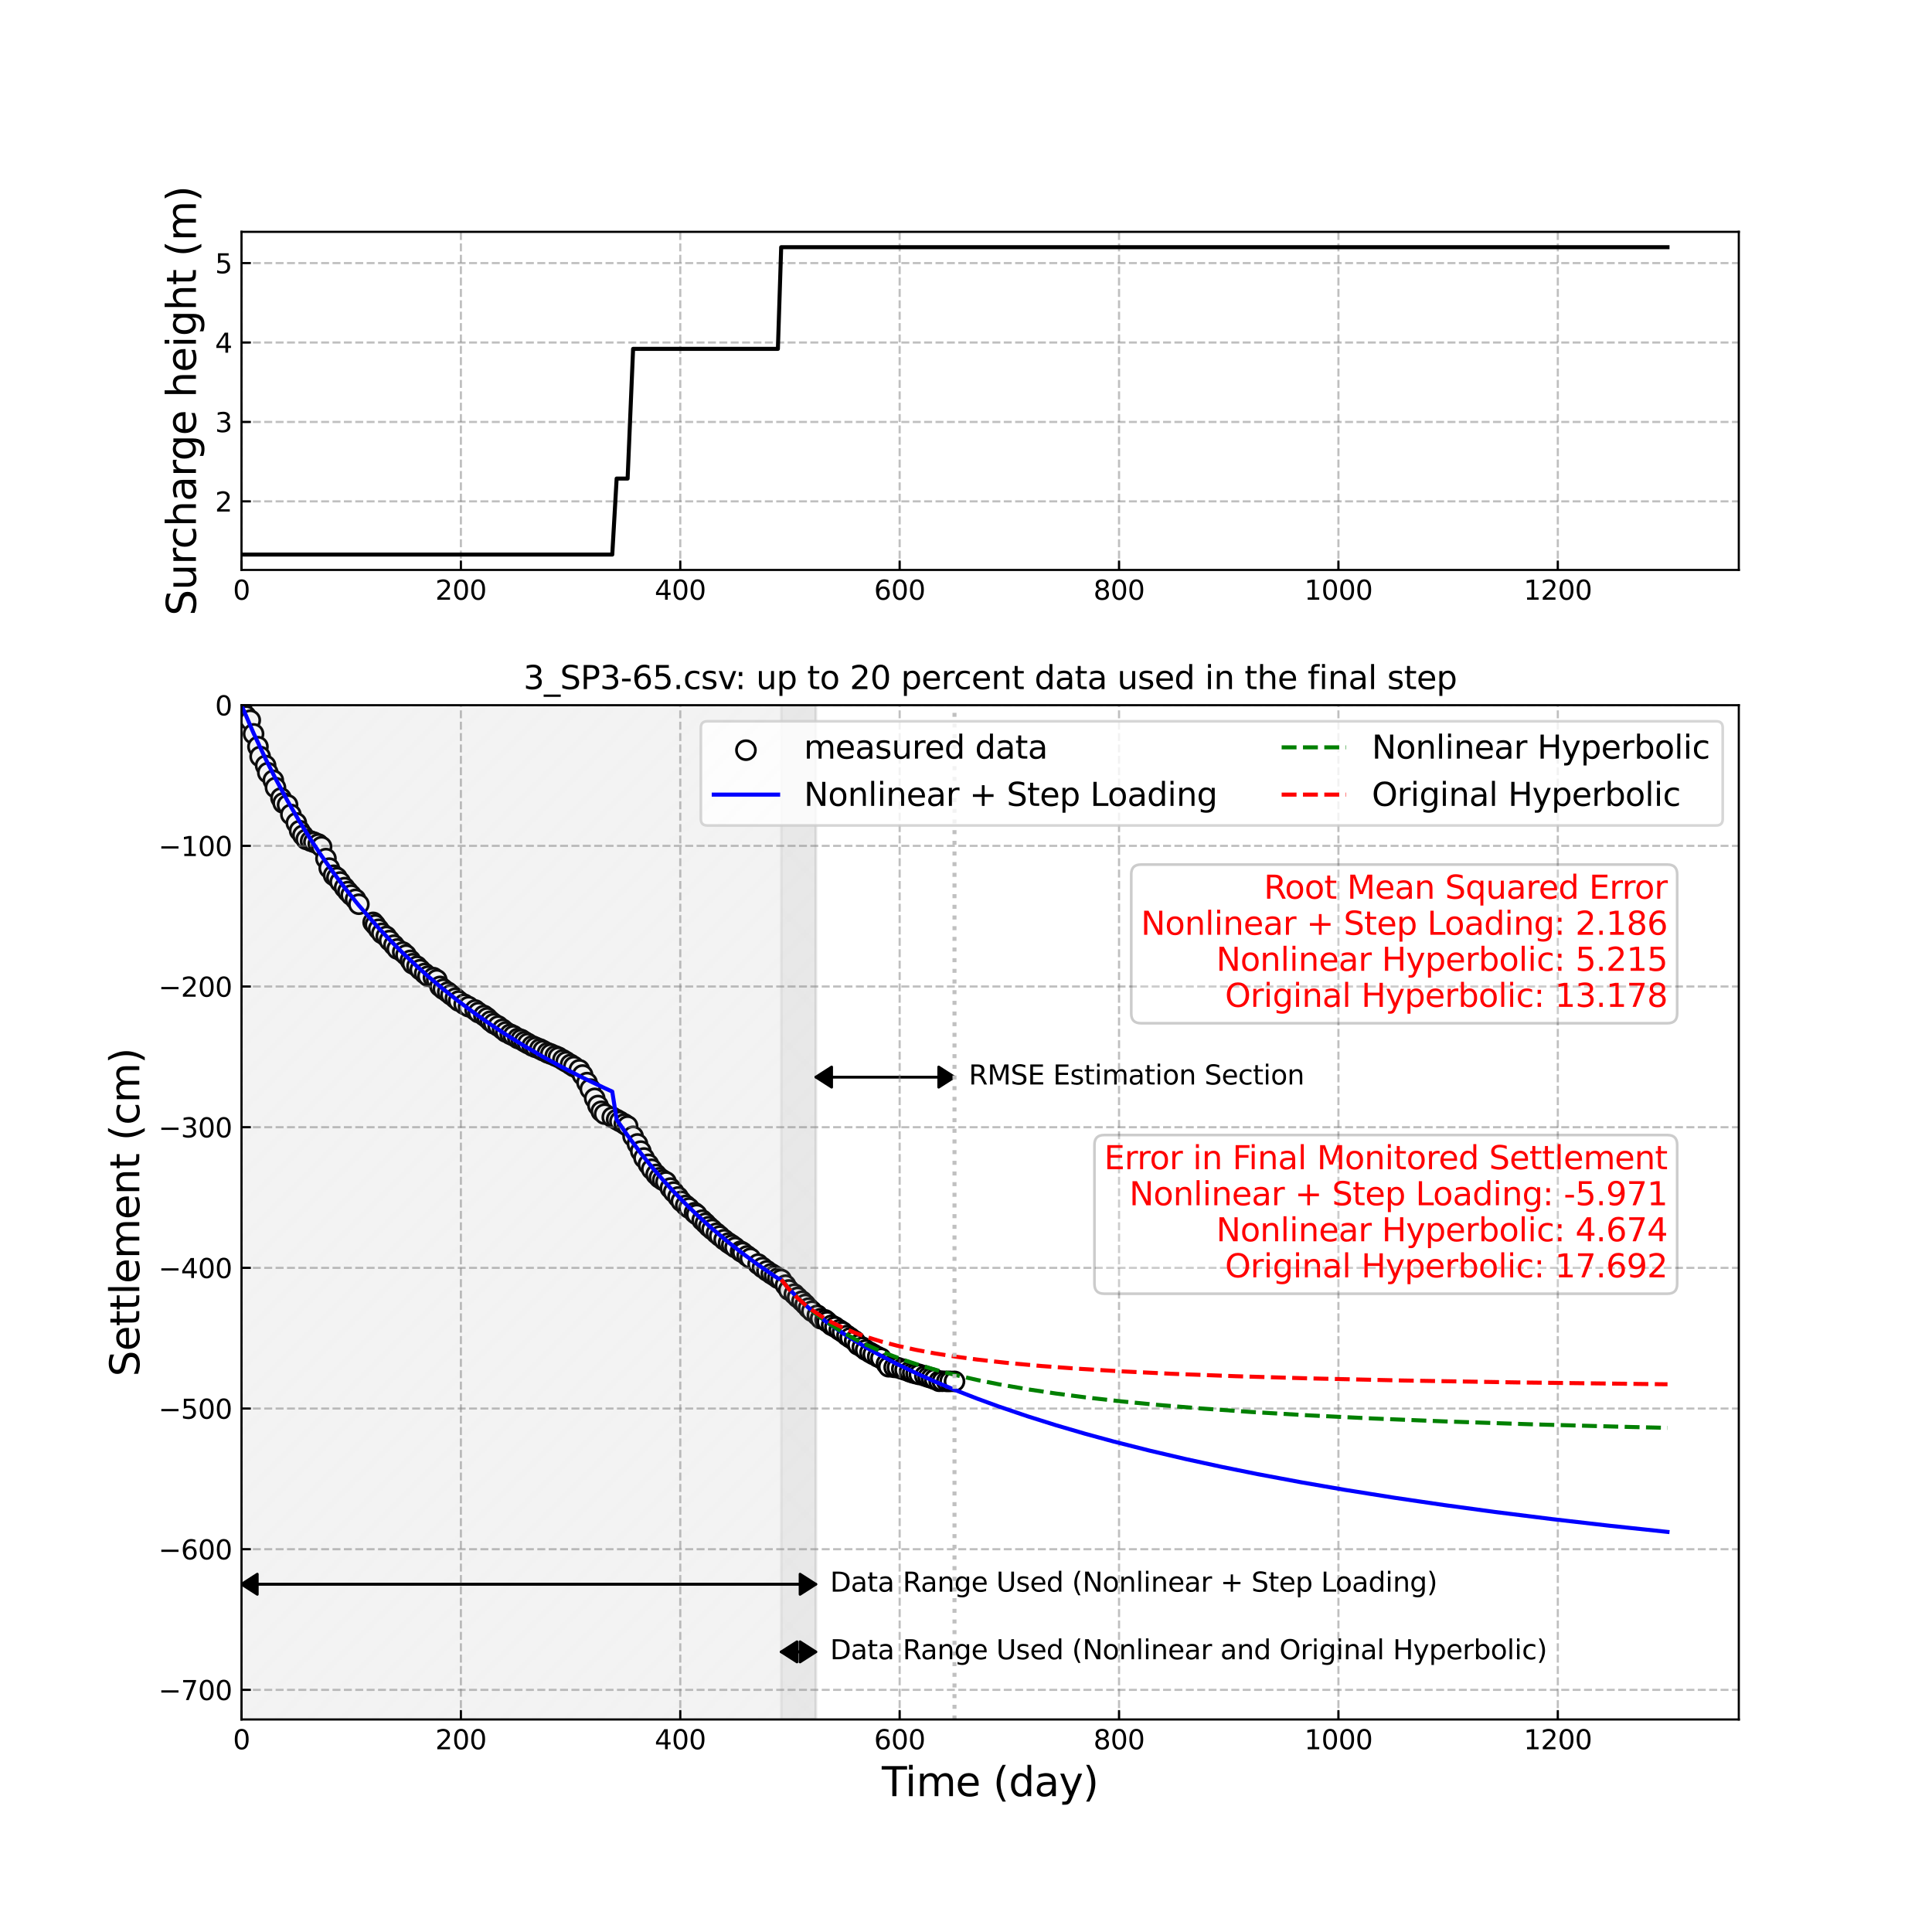 <?xml version="1.0" encoding="utf-8" standalone="no"?>
<!DOCTYPE svg PUBLIC "-//W3C//DTD SVG 1.1//EN"
  "http://www.w3.org/Graphics/SVG/1.1/DTD/svg11.dtd">
<svg xmlns:xlink="http://www.w3.org/1999/xlink" width="720pt" height="720pt" viewBox="0 0 720 720" xmlns="http://www.w3.org/2000/svg" version="1.1">
 <defs>
  <style type="text/css">*{stroke-linejoin: round; stroke-linecap: butt}</style>
 </defs>
 <g id="figure_1">
  <g id="patch_1">
   <path d="M 0 720 
L 720 720 
L 720 0 
L 0 0 
z
" style="fill: #ffffff"/>
  </g>
  <g id="axes_1">
   <g id="patch_2">
    <path d="M 90 212.4 
L 648 212.4 
L 648 86.4 
L 90 86.4 
z
" style="fill: #ffffff"/>
   </g>
   <g id="matplotlib.axis_1">
    <g id="xtick_1">
     <g id="line2d_1">
      <path d="M 90 212.4 
L 90 86.4 
" clip-path="url(#p9ea8d94ea4)" style="fill: none; stroke-dasharray: 2.96,1.28; stroke-dashoffset: 0; stroke: #808080; stroke-opacity: 0.5; stroke-width: 0.8"/>
     </g>
     <g id="line2d_2">
      <defs>
       <path id="mc2f087b2f1" d="M 0 0 
L 0 -3.5 
" style="stroke: #000000; stroke-width: 0.8"/>
      </defs>
      <g>
       <use xlink:href="#mc2f087b2f1" x="90" y="212.4" style="stroke: #000000; stroke-width: 0.8"/>
      </g>
     </g>
     <g id="text_1">
      <!-- 0 -->
      <g transform="translate(86.819 223.498)scale(0.1 -0.1)">
       <defs>
        <path id="DejaVuSans-30" d="M 2034 4250 
Q 1547 4250 1301 3770 
Q 1056 3291 1056 2328 
Q 1056 1369 1301 889 
Q 1547 409 2034 409 
Q 2525 409 2770 889 
Q 3016 1369 3016 2328 
Q 3016 3291 2770 3770 
Q 2525 4250 2034 4250 
z
M 2034 4750 
Q 2819 4750 3233 4129 
Q 3647 3509 3647 2328 
Q 3647 1150 3233 529 
Q 2819 -91 2034 -91 
Q 1250 -91 836 529 
Q 422 1150 422 2328 
Q 422 3509 836 4129 
Q 1250 4750 2034 4750 
z
" transform="scale(0.016)"/>
       </defs>
       <use xlink:href="#DejaVuSans-30"/>
      </g>
     </g>
    </g>
    <g id="xtick_2">
     <g id="line2d_3">
      <path d="M 171.758 212.4 
L 171.758 86.4 
" clip-path="url(#p9ea8d94ea4)" style="fill: none; stroke-dasharray: 2.96,1.28; stroke-dashoffset: 0; stroke: #808080; stroke-opacity: 0.5; stroke-width: 0.8"/>
     </g>
     <g id="line2d_4">
      <g>
       <use xlink:href="#mc2f087b2f1" x="171.758" y="212.4" style="stroke: #000000; stroke-width: 0.8"/>
      </g>
     </g>
     <g id="text_2">
      <!-- 200 -->
      <g transform="translate(162.214 223.498)scale(0.1 -0.1)">
       <defs>
        <path id="DejaVuSans-32" d="M 1228 531 
L 3431 531 
L 3431 0 
L 469 0 
L 469 531 
Q 828 903 1448 1529 
Q 2069 2156 2228 2338 
Q 2531 2678 2651 2914 
Q 2772 3150 2772 3378 
Q 2772 3750 2511 3984 
Q 2250 4219 1831 4219 
Q 1534 4219 1204 4116 
Q 875 4013 500 3803 
L 500 4441 
Q 881 4594 1212 4672 
Q 1544 4750 1819 4750 
Q 2544 4750 2975 4387 
Q 3406 4025 3406 3419 
Q 3406 3131 3298 2873 
Q 3191 2616 2906 2266 
Q 2828 2175 2409 1742 
Q 1991 1309 1228 531 
z
" transform="scale(0.016)"/>
       </defs>
       <use xlink:href="#DejaVuSans-32"/>
       <use xlink:href="#DejaVuSans-30" x="63.623"/>
       <use xlink:href="#DejaVuSans-30" x="127.246"/>
      </g>
     </g>
    </g>
    <g id="xtick_3">
     <g id="line2d_5">
      <path d="M 253.516 212.4 
L 253.516 86.4 
" clip-path="url(#p9ea8d94ea4)" style="fill: none; stroke-dasharray: 2.96,1.28; stroke-dashoffset: 0; stroke: #808080; stroke-opacity: 0.5; stroke-width: 0.8"/>
     </g>
     <g id="line2d_6">
      <g>
       <use xlink:href="#mc2f087b2f1" x="253.516" y="212.4" style="stroke: #000000; stroke-width: 0.8"/>
      </g>
     </g>
     <g id="text_3">
      <!-- 400 -->
      <g transform="translate(243.973 223.498)scale(0.1 -0.1)">
       <defs>
        <path id="DejaVuSans-34" d="M 2419 4116 
L 825 1625 
L 2419 1625 
L 2419 4116 
z
M 2253 4666 
L 3047 4666 
L 3047 1625 
L 3713 1625 
L 3713 1100 
L 3047 1100 
L 3047 0 
L 2419 0 
L 2419 1100 
L 313 1100 
L 313 1709 
L 2253 4666 
z
" transform="scale(0.016)"/>
       </defs>
       <use xlink:href="#DejaVuSans-34"/>
       <use xlink:href="#DejaVuSans-30" x="63.623"/>
       <use xlink:href="#DejaVuSans-30" x="127.246"/>
      </g>
     </g>
    </g>
    <g id="xtick_4">
     <g id="line2d_7">
      <path d="M 335.275 212.4 
L 335.275 86.4 
" clip-path="url(#p9ea8d94ea4)" style="fill: none; stroke-dasharray: 2.96,1.28; stroke-dashoffset: 0; stroke: #808080; stroke-opacity: 0.5; stroke-width: 0.8"/>
     </g>
     <g id="line2d_8">
      <g>
       <use xlink:href="#mc2f087b2f1" x="335.275" y="212.4" style="stroke: #000000; stroke-width: 0.8"/>
      </g>
     </g>
     <g id="text_4">
      <!-- 600 -->
      <g transform="translate(325.731 223.498)scale(0.1 -0.1)">
       <defs>
        <path id="DejaVuSans-36" d="M 2113 2584 
Q 1688 2584 1439 2293 
Q 1191 2003 1191 1497 
Q 1191 994 1439 701 
Q 1688 409 2113 409 
Q 2538 409 2786 701 
Q 3034 994 3034 1497 
Q 3034 2003 2786 2293 
Q 2538 2584 2113 2584 
z
M 3366 4563 
L 3366 3988 
Q 3128 4100 2886 4159 
Q 2644 4219 2406 4219 
Q 1781 4219 1451 3797 
Q 1122 3375 1075 2522 
Q 1259 2794 1537 2939 
Q 1816 3084 2150 3084 
Q 2853 3084 3261 2657 
Q 3669 2231 3669 1497 
Q 3669 778 3244 343 
Q 2819 -91 2113 -91 
Q 1303 -91 875 529 
Q 447 1150 447 2328 
Q 447 3434 972 4092 
Q 1497 4750 2381 4750 
Q 2619 4750 2861 4703 
Q 3103 4656 3366 4563 
z
" transform="scale(0.016)"/>
       </defs>
       <use xlink:href="#DejaVuSans-36"/>
       <use xlink:href="#DejaVuSans-30" x="63.623"/>
       <use xlink:href="#DejaVuSans-30" x="127.246"/>
      </g>
     </g>
    </g>
    <g id="xtick_5">
     <g id="line2d_9">
      <path d="M 417.033 212.4 
L 417.033 86.4 
" clip-path="url(#p9ea8d94ea4)" style="fill: none; stroke-dasharray: 2.96,1.28; stroke-dashoffset: 0; stroke: #808080; stroke-opacity: 0.5; stroke-width: 0.8"/>
     </g>
     <g id="line2d_10">
      <g>
       <use xlink:href="#mc2f087b2f1" x="417.033" y="212.4" style="stroke: #000000; stroke-width: 0.8"/>
      </g>
     </g>
     <g id="text_5">
      <!-- 800 -->
      <g transform="translate(407.489 223.498)scale(0.1 -0.1)">
       <defs>
        <path id="DejaVuSans-38" d="M 2034 2216 
Q 1584 2216 1326 1975 
Q 1069 1734 1069 1313 
Q 1069 891 1326 650 
Q 1584 409 2034 409 
Q 2484 409 2743 651 
Q 3003 894 3003 1313 
Q 3003 1734 2745 1975 
Q 2488 2216 2034 2216 
z
M 1403 2484 
Q 997 2584 770 2862 
Q 544 3141 544 3541 
Q 544 4100 942 4425 
Q 1341 4750 2034 4750 
Q 2731 4750 3128 4425 
Q 3525 4100 3525 3541 
Q 3525 3141 3298 2862 
Q 3072 2584 2669 2484 
Q 3125 2378 3379 2068 
Q 3634 1759 3634 1313 
Q 3634 634 3220 271 
Q 2806 -91 2034 -91 
Q 1263 -91 848 271 
Q 434 634 434 1313 
Q 434 1759 690 2068 
Q 947 2378 1403 2484 
z
M 1172 3481 
Q 1172 3119 1398 2916 
Q 1625 2713 2034 2713 
Q 2441 2713 2670 2916 
Q 2900 3119 2900 3481 
Q 2900 3844 2670 4047 
Q 2441 4250 2034 4250 
Q 1625 4250 1398 4047 
Q 1172 3844 1172 3481 
z
" transform="scale(0.016)"/>
       </defs>
       <use xlink:href="#DejaVuSans-38"/>
       <use xlink:href="#DejaVuSans-30" x="63.623"/>
       <use xlink:href="#DejaVuSans-30" x="127.246"/>
      </g>
     </g>
    </g>
    <g id="xtick_6">
     <g id="line2d_11">
      <path d="M 498.791 212.4 
L 498.791 86.4 
" clip-path="url(#p9ea8d94ea4)" style="fill: none; stroke-dasharray: 2.96,1.28; stroke-dashoffset: 0; stroke: #808080; stroke-opacity: 0.5; stroke-width: 0.8"/>
     </g>
     <g id="line2d_12">
      <g>
       <use xlink:href="#mc2f087b2f1" x="498.791" y="212.4" style="stroke: #000000; stroke-width: 0.8"/>
      </g>
     </g>
     <g id="text_6">
      <!-- 1000 -->
      <g transform="translate(486.066 223.498)scale(0.1 -0.1)">
       <defs>
        <path id="DejaVuSans-31" d="M 794 531 
L 1825 531 
L 1825 4091 
L 703 3866 
L 703 4441 
L 1819 4666 
L 2450 4666 
L 2450 531 
L 3481 531 
L 3481 0 
L 794 0 
L 794 531 
z
" transform="scale(0.016)"/>
       </defs>
       <use xlink:href="#DejaVuSans-31"/>
       <use xlink:href="#DejaVuSans-30" x="63.623"/>
       <use xlink:href="#DejaVuSans-30" x="127.246"/>
       <use xlink:href="#DejaVuSans-30" x="190.869"/>
      </g>
     </g>
    </g>
    <g id="xtick_7">
     <g id="line2d_13">
      <path d="M 580.549 212.4 
L 580.549 86.4 
" clip-path="url(#p9ea8d94ea4)" style="fill: none; stroke-dasharray: 2.96,1.28; stroke-dashoffset: 0; stroke: #808080; stroke-opacity: 0.5; stroke-width: 0.8"/>
     </g>
     <g id="line2d_14">
      <g>
       <use xlink:href="#mc2f087b2f1" x="580.549" y="212.4" style="stroke: #000000; stroke-width: 0.8"/>
      </g>
     </g>
     <g id="text_7">
      <!-- 1200 -->
      <g transform="translate(567.824 223.498)scale(0.1 -0.1)">
       <use xlink:href="#DejaVuSans-31"/>
       <use xlink:href="#DejaVuSans-32" x="63.623"/>
       <use xlink:href="#DejaVuSans-30" x="127.246"/>
       <use xlink:href="#DejaVuSans-30" x="190.869"/>
      </g>
     </g>
    </g>
   </g>
   <g id="matplotlib.axis_2">
    <g id="ytick_1">
     <g id="line2d_15">
      <path d="M 90 186.842 
L 648 186.842 
" clip-path="url(#p9ea8d94ea4)" style="fill: none; stroke-dasharray: 2.96,1.28; stroke-dashoffset: 0; stroke: #808080; stroke-opacity: 0.5; stroke-width: 0.8"/>
     </g>
     <g id="line2d_16">
      <defs>
       <path id="m8c2f0e92a8" d="M 0 0 
L 3.5 0 
" style="stroke: #000000; stroke-width: 0.8"/>
      </defs>
      <g>
       <use xlink:href="#m8c2f0e92a8" x="90" y="186.842" style="stroke: #000000; stroke-width: 0.8"/>
      </g>
     </g>
     <g id="text_8">
      <!-- 2 -->
      <g transform="translate(80.138 190.641)scale(0.1 -0.1)">
       <use xlink:href="#DejaVuSans-32"/>
      </g>
     </g>
    </g>
    <g id="ytick_2">
     <g id="line2d_17">
      <path d="M 90 157.244 
L 648 157.244 
" clip-path="url(#p9ea8d94ea4)" style="fill: none; stroke-dasharray: 2.96,1.28; stroke-dashoffset: 0; stroke: #808080; stroke-opacity: 0.5; stroke-width: 0.8"/>
     </g>
     <g id="line2d_18">
      <g>
       <use xlink:href="#m8c2f0e92a8" x="90" y="157.244" style="stroke: #000000; stroke-width: 0.8"/>
      </g>
     </g>
     <g id="text_9">
      <!-- 3 -->
      <g transform="translate(80.138 161.043)scale(0.1 -0.1)">
       <defs>
        <path id="DejaVuSans-33" d="M 2597 2516 
Q 3050 2419 3304 2112 
Q 3559 1806 3559 1356 
Q 3559 666 3084 287 
Q 2609 -91 1734 -91 
Q 1441 -91 1130 -33 
Q 819 25 488 141 
L 488 750 
Q 750 597 1062 519 
Q 1375 441 1716 441 
Q 2309 441 2620 675 
Q 2931 909 2931 1356 
Q 2931 1769 2642 2001 
Q 2353 2234 1838 2234 
L 1294 2234 
L 1294 2753 
L 1863 2753 
Q 2328 2753 2575 2939 
Q 2822 3125 2822 3475 
Q 2822 3834 2567 4026 
Q 2313 4219 1838 4219 
Q 1578 4219 1281 4162 
Q 984 4106 628 3988 
L 628 4550 
Q 988 4650 1302 4700 
Q 1616 4750 1894 4750 
Q 2613 4750 3031 4423 
Q 3450 4097 3450 3541 
Q 3450 3153 3228 2886 
Q 3006 2619 2597 2516 
z
" transform="scale(0.016)"/>
       </defs>
       <use xlink:href="#DejaVuSans-33"/>
      </g>
     </g>
    </g>
    <g id="ytick_3">
     <g id="line2d_19">
      <path d="M 90 127.645 
L 648 127.645 
" clip-path="url(#p9ea8d94ea4)" style="fill: none; stroke-dasharray: 2.96,1.28; stroke-dashoffset: 0; stroke: #808080; stroke-opacity: 0.5; stroke-width: 0.8"/>
     </g>
     <g id="line2d_20">
      <g>
       <use xlink:href="#m8c2f0e92a8" x="90" y="127.645" style="stroke: #000000; stroke-width: 0.8"/>
      </g>
     </g>
     <g id="text_10">
      <!-- 4 -->
      <g transform="translate(80.138 131.444)scale(0.1 -0.1)">
       <use xlink:href="#DejaVuSans-34"/>
      </g>
     </g>
    </g>
    <g id="ytick_4">
     <g id="line2d_21">
      <path d="M 90 98.047 
L 648 98.047 
" clip-path="url(#p9ea8d94ea4)" style="fill: none; stroke-dasharray: 2.96,1.28; stroke-dashoffset: 0; stroke: #808080; stroke-opacity: 0.5; stroke-width: 0.8"/>
     </g>
     <g id="line2d_22">
      <g>
       <use xlink:href="#m8c2f0e92a8" x="90" y="98.047" style="stroke: #000000; stroke-width: 0.8"/>
      </g>
     </g>
     <g id="text_11">
      <!-- 5 -->
      <g transform="translate(80.138 101.846)scale(0.1 -0.1)">
       <defs>
        <path id="DejaVuSans-35" d="M 691 4666 
L 3169 4666 
L 3169 4134 
L 1269 4134 
L 1269 2991 
Q 1406 3038 1543 3061 
Q 1681 3084 1819 3084 
Q 2600 3084 3056 2656 
Q 3513 2228 3513 1497 
Q 3513 744 3044 326 
Q 2575 -91 1722 -91 
Q 1428 -91 1123 -41 
Q 819 9 494 109 
L 494 744 
Q 775 591 1075 516 
Q 1375 441 1709 441 
Q 2250 441 2565 725 
Q 2881 1009 2881 1497 
Q 2881 1984 2565 2268 
Q 2250 2553 1709 2553 
Q 1456 2553 1204 2497 
Q 953 2441 691 2322 
L 691 4666 
z
" transform="scale(0.016)"/>
       </defs>
       <use xlink:href="#DejaVuSans-35"/>
      </g>
     </g>
    </g>
    <g id="text_12">
     <!-- Surcharge height (m) -->
     <g transform="translate(73.018 229.461)rotate(-90)scale(0.15 -0.15)">
      <defs>
       <path id="DejaVuSans-53" d="M 3425 4513 
L 3425 3897 
Q 3066 4069 2747 4153 
Q 2428 4238 2131 4238 
Q 1616 4238 1336 4038 
Q 1056 3838 1056 3469 
Q 1056 3159 1242 3001 
Q 1428 2844 1947 2747 
L 2328 2669 
Q 3034 2534 3370 2195 
Q 3706 1856 3706 1288 
Q 3706 609 3251 259 
Q 2797 -91 1919 -91 
Q 1588 -91 1214 -16 
Q 841 59 441 206 
L 441 856 
Q 825 641 1194 531 
Q 1563 422 1919 422 
Q 2459 422 2753 634 
Q 3047 847 3047 1241 
Q 3047 1584 2836 1778 
Q 2625 1972 2144 2069 
L 1759 2144 
Q 1053 2284 737 2584 
Q 422 2884 422 3419 
Q 422 4038 858 4394 
Q 1294 4750 2059 4750 
Q 2388 4750 2728 4690 
Q 3069 4631 3425 4513 
z
" transform="scale(0.016)"/>
       <path id="DejaVuSans-75" d="M 544 1381 
L 544 3500 
L 1119 3500 
L 1119 1403 
Q 1119 906 1312 657 
Q 1506 409 1894 409 
Q 2359 409 2629 706 
Q 2900 1003 2900 1516 
L 2900 3500 
L 3475 3500 
L 3475 0 
L 2900 0 
L 2900 538 
Q 2691 219 2414 64 
Q 2138 -91 1772 -91 
Q 1169 -91 856 284 
Q 544 659 544 1381 
z
M 1991 3584 
L 1991 3584 
z
" transform="scale(0.016)"/>
       <path id="DejaVuSans-72" d="M 2631 2963 
Q 2534 3019 2420 3045 
Q 2306 3072 2169 3072 
Q 1681 3072 1420 2755 
Q 1159 2438 1159 1844 
L 1159 0 
L 581 0 
L 581 3500 
L 1159 3500 
L 1159 2956 
Q 1341 3275 1631 3429 
Q 1922 3584 2338 3584 
Q 2397 3584 2469 3576 
Q 2541 3569 2628 3553 
L 2631 2963 
z
" transform="scale(0.016)"/>
       <path id="DejaVuSans-63" d="M 3122 3366 
L 3122 2828 
Q 2878 2963 2633 3030 
Q 2388 3097 2138 3097 
Q 1578 3097 1268 2742 
Q 959 2388 959 1747 
Q 959 1106 1268 751 
Q 1578 397 2138 397 
Q 2388 397 2633 464 
Q 2878 531 3122 666 
L 3122 134 
Q 2881 22 2623 -34 
Q 2366 -91 2075 -91 
Q 1284 -91 818 406 
Q 353 903 353 1747 
Q 353 2603 823 3093 
Q 1294 3584 2113 3584 
Q 2378 3584 2631 3529 
Q 2884 3475 3122 3366 
z
" transform="scale(0.016)"/>
       <path id="DejaVuSans-68" d="M 3513 2113 
L 3513 0 
L 2938 0 
L 2938 2094 
Q 2938 2591 2744 2837 
Q 2550 3084 2163 3084 
Q 1697 3084 1428 2787 
Q 1159 2491 1159 1978 
L 1159 0 
L 581 0 
L 581 4863 
L 1159 4863 
L 1159 2956 
Q 1366 3272 1645 3428 
Q 1925 3584 2291 3584 
Q 2894 3584 3203 3211 
Q 3513 2838 3513 2113 
z
" transform="scale(0.016)"/>
       <path id="DejaVuSans-61" d="M 2194 1759 
Q 1497 1759 1228 1600 
Q 959 1441 959 1056 
Q 959 750 1161 570 
Q 1363 391 1709 391 
Q 2188 391 2477 730 
Q 2766 1069 2766 1631 
L 2766 1759 
L 2194 1759 
z
M 3341 1997 
L 3341 0 
L 2766 0 
L 2766 531 
Q 2569 213 2275 61 
Q 1981 -91 1556 -91 
Q 1019 -91 701 211 
Q 384 513 384 1019 
Q 384 1609 779 1909 
Q 1175 2209 1959 2209 
L 2766 2209 
L 2766 2266 
Q 2766 2663 2505 2880 
Q 2244 3097 1772 3097 
Q 1472 3097 1187 3025 
Q 903 2953 641 2809 
L 641 3341 
Q 956 3463 1253 3523 
Q 1550 3584 1831 3584 
Q 2591 3584 2966 3190 
Q 3341 2797 3341 1997 
z
" transform="scale(0.016)"/>
       <path id="DejaVuSans-67" d="M 2906 1791 
Q 2906 2416 2648 2759 
Q 2391 3103 1925 3103 
Q 1463 3103 1205 2759 
Q 947 2416 947 1791 
Q 947 1169 1205 825 
Q 1463 481 1925 481 
Q 2391 481 2648 825 
Q 2906 1169 2906 1791 
z
M 3481 434 
Q 3481 -459 3084 -895 
Q 2688 -1331 1869 -1331 
Q 1566 -1331 1297 -1286 
Q 1028 -1241 775 -1147 
L 775 -588 
Q 1028 -725 1275 -790 
Q 1522 -856 1778 -856 
Q 2344 -856 2625 -561 
Q 2906 -266 2906 331 
L 2906 616 
Q 2728 306 2450 153 
Q 2172 0 1784 0 
Q 1141 0 747 490 
Q 353 981 353 1791 
Q 353 2603 747 3093 
Q 1141 3584 1784 3584 
Q 2172 3584 2450 3431 
Q 2728 3278 2906 2969 
L 2906 3500 
L 3481 3500 
L 3481 434 
z
" transform="scale(0.016)"/>
       <path id="DejaVuSans-65" d="M 3597 1894 
L 3597 1613 
L 953 1613 
Q 991 1019 1311 708 
Q 1631 397 2203 397 
Q 2534 397 2845 478 
Q 3156 559 3463 722 
L 3463 178 
Q 3153 47 2828 -22 
Q 2503 -91 2169 -91 
Q 1331 -91 842 396 
Q 353 884 353 1716 
Q 353 2575 817 3079 
Q 1281 3584 2069 3584 
Q 2775 3584 3186 3129 
Q 3597 2675 3597 1894 
z
M 3022 2063 
Q 3016 2534 2758 2815 
Q 2500 3097 2075 3097 
Q 1594 3097 1305 2825 
Q 1016 2553 972 2059 
L 3022 2063 
z
" transform="scale(0.016)"/>
       <path id="DejaVuSans-20" transform="scale(0.016)"/>
       <path id="DejaVuSans-69" d="M 603 3500 
L 1178 3500 
L 1178 0 
L 603 0 
L 603 3500 
z
M 603 4863 
L 1178 4863 
L 1178 4134 
L 603 4134 
L 603 4863 
z
" transform="scale(0.016)"/>
       <path id="DejaVuSans-74" d="M 1172 4494 
L 1172 3500 
L 2356 3500 
L 2356 3053 
L 1172 3053 
L 1172 1153 
Q 1172 725 1289 603 
Q 1406 481 1766 481 
L 2356 481 
L 2356 0 
L 1766 0 
Q 1100 0 847 248 
Q 594 497 594 1153 
L 594 3053 
L 172 3053 
L 172 3500 
L 594 3500 
L 594 4494 
L 1172 4494 
z
" transform="scale(0.016)"/>
       <path id="DejaVuSans-28" d="M 1984 4856 
Q 1566 4138 1362 3434 
Q 1159 2731 1159 2009 
Q 1159 1288 1364 580 
Q 1569 -128 1984 -844 
L 1484 -844 
Q 1016 -109 783 600 
Q 550 1309 550 2009 
Q 550 2706 781 3412 
Q 1013 4119 1484 4856 
L 1984 4856 
z
" transform="scale(0.016)"/>
       <path id="DejaVuSans-6d" d="M 3328 2828 
Q 3544 3216 3844 3400 
Q 4144 3584 4550 3584 
Q 5097 3584 5394 3201 
Q 5691 2819 5691 2113 
L 5691 0 
L 5113 0 
L 5113 2094 
Q 5113 2597 4934 2840 
Q 4756 3084 4391 3084 
Q 3944 3084 3684 2787 
Q 3425 2491 3425 1978 
L 3425 0 
L 2847 0 
L 2847 2094 
Q 2847 2600 2669 2842 
Q 2491 3084 2119 3084 
Q 1678 3084 1418 2786 
Q 1159 2488 1159 1978 
L 1159 0 
L 581 0 
L 581 3500 
L 1159 3500 
L 1159 2956 
Q 1356 3278 1631 3431 
Q 1906 3584 2284 3584 
Q 2666 3584 2933 3390 
Q 3200 3197 3328 2828 
z
" transform="scale(0.016)"/>
       <path id="DejaVuSans-29" d="M 513 4856 
L 1013 4856 
Q 1481 4119 1714 3412 
Q 1947 2706 1947 2009 
Q 1947 1309 1714 600 
Q 1481 -109 1013 -844 
L 513 -844 
Q 928 -128 1133 580 
Q 1338 1288 1338 2009 
Q 1338 2731 1133 3434 
Q 928 4138 513 4856 
z
" transform="scale(0.016)"/>
      </defs>
      <use xlink:href="#DejaVuSans-53"/>
      <use xlink:href="#DejaVuSans-75" x="63.477"/>
      <use xlink:href="#DejaVuSans-72" x="126.855"/>
      <use xlink:href="#DejaVuSans-63" x="165.719"/>
      <use xlink:href="#DejaVuSans-68" x="220.699"/>
      <use xlink:href="#DejaVuSans-61" x="284.078"/>
      <use xlink:href="#DejaVuSans-72" x="345.357"/>
      <use xlink:href="#DejaVuSans-67" x="384.721"/>
      <use xlink:href="#DejaVuSans-65" x="448.197"/>
      <use xlink:href="#DejaVuSans-20" x="509.721"/>
      <use xlink:href="#DejaVuSans-68" x="541.508"/>
      <use xlink:href="#DejaVuSans-65" x="604.887"/>
      <use xlink:href="#DejaVuSans-69" x="666.41"/>
      <use xlink:href="#DejaVuSans-67" x="694.193"/>
      <use xlink:href="#DejaVuSans-68" x="757.67"/>
      <use xlink:href="#DejaVuSans-74" x="821.049"/>
      <use xlink:href="#DejaVuSans-20" x="860.258"/>
      <use xlink:href="#DejaVuSans-28" x="892.045"/>
      <use xlink:href="#DejaVuSans-6d" x="931.059"/>
      <use xlink:href="#DejaVuSans-29" x="1028.471"/>
     </g>
    </g>
   </g>
   <g id="line2d_23">
    <path d="M 90 206.673 
L 228.171 206.673 
L 229.807 178.347 
L 233.895 178.347 
L 235.938 130.013 
L 289.899 130.013 
L 291.125 92.127 
L 621.429 92.127 
L 621.429 92.127 
" clip-path="url(#p9ea8d94ea4)" style="fill: none; stroke: #000000; stroke-width: 1.5; stroke-linecap: square"/>
   </g>
   <g id="patch_3">
    <path d="M 90 212.4 
L 90 86.4 
" style="fill: none; stroke: #000000; stroke-width: 0.8; stroke-linejoin: miter; stroke-linecap: square"/>
   </g>
   <g id="patch_4">
    <path d="M 648 212.4 
L 648 86.4 
" style="fill: none; stroke: #000000; stroke-width: 0.8; stroke-linejoin: miter; stroke-linecap: square"/>
   </g>
   <g id="patch_5">
    <path d="M 90 212.4 
L 648 212.4 
" style="fill: none; stroke: #000000; stroke-width: 0.8; stroke-linejoin: miter; stroke-linecap: square"/>
   </g>
   <g id="patch_6">
    <path d="M 90 86.4 
L 648 86.4 
" style="fill: none; stroke: #000000; stroke-width: 0.8; stroke-linejoin: miter; stroke-linecap: square"/>
   </g>
  </g>
  <g id="axes_2">
   <g id="patch_7">
    <path d="M 90 640.8 
L 648 640.8 
L 648 262.8 
L 90 262.8 
z
" style="fill: #ffffff"/>
   </g>
   <g id="PathCollection_1">
    <defs>
     <path id="m42648c57fd" d="M 0 3.536 
C 0.938 3.536 1.837 3.163 2.5 2.5 
C 3.163 1.837 3.536 0.938 3.536 0 
C 3.536 -0.938 3.163 -1.837 2.5 -2.5 
C 1.837 -3.163 0.938 -3.536 0 -3.536 
C -0.938 -3.536 -1.837 -3.163 -2.5 -2.5 
C -3.163 -1.837 -3.536 -0.938 -3.536 0 
C -3.536 0.938 -3.163 1.837 -2.5 2.5 
C -1.837 3.163 -0.938 3.536 0 3.536 
z
" style="stroke: #000000"/>
    </defs>
    <g clip-path="url(#pb9c6c9cc71)">
     <use xlink:href="#m42648c57fd" x="90" y="262.8" style="fill: #ffffff; stroke: #000000"/>
     <use xlink:href="#m42648c57fd" x="91.635" y="266.837" style="fill: #ffffff; stroke: #000000"/>
     <use xlink:href="#m42648c57fd" x="93.27" y="268.409" style="fill: #ffffff; stroke: #000000"/>
     <use xlink:href="#m42648c57fd" x="94.497" y="273.494" style="fill: #ffffff; stroke: #000000"/>
     <use xlink:href="#m42648c57fd" x="96.132" y="278.265" style="fill: #ffffff; stroke: #000000"/>
     <use xlink:href="#m42648c57fd" x="96.949" y="281.935" style="fill: #ffffff; stroke: #000000"/>
     <use xlink:href="#m42648c57fd" x="98.993" y="285.29" style="fill: #ffffff; stroke: #000000"/>
     <use xlink:href="#m42648c57fd" x="99.811" y="287.963" style="fill: #ffffff; stroke: #000000"/>
     <use xlink:href="#m42648c57fd" x="101.855" y="290.794" style="fill: #ffffff; stroke: #000000"/>
     <use xlink:href="#m42648c57fd" x="102.673" y="293.52" style="fill: #ffffff; stroke: #000000"/>
     <use xlink:href="#m42648c57fd" x="104.716" y="297.4" style="fill: #ffffff; stroke: #000000"/>
     <use xlink:href="#m42648c57fd" x="105.534" y="299.234" style="fill: #ffffff; stroke: #000000"/>
     <use xlink:href="#m42648c57fd" x="107.169" y="299.968" style="fill: #ffffff; stroke: #000000"/>
     <use xlink:href="#m42648c57fd" x="108.396" y="303.533" style="fill: #ffffff; stroke: #000000"/>
     <use xlink:href="#m42648c57fd" x="110.44" y="306.679" style="fill: #ffffff; stroke: #000000"/>
     <use xlink:href="#m42648c57fd" x="111.666" y="309.562" style="fill: #ffffff; stroke: #000000"/>
     <use xlink:href="#m42648c57fd" x="112.892" y="311.292" style="fill: #ffffff; stroke: #000000"/>
     <use xlink:href="#m42648c57fd" x="114.119" y="312.812" style="fill: #ffffff; stroke: #000000"/>
     <use xlink:href="#m42648c57fd" x="115.754" y="313.441" style="fill: #ffffff; stroke: #000000"/>
     <use xlink:href="#m42648c57fd" x="116.98" y="313.861" style="fill: #ffffff; stroke: #000000"/>
     <use xlink:href="#m42648c57fd" x="118.615" y="314.542" style="fill: #ffffff; stroke: #000000"/>
     <use xlink:href="#m42648c57fd" x="119.842" y="315.538" style="fill: #ffffff; stroke: #000000"/>
     <use xlink:href="#m42648c57fd" x="121.477" y="319.972" style="fill: #ffffff; stroke: #000000"/>
     <use xlink:href="#m42648c57fd" x="122.703" y="323.52" style="fill: #ffffff; stroke: #000000"/>
     <use xlink:href="#m42648c57fd" x="124.338" y="326.18" style="fill: #ffffff; stroke: #000000"/>
     <use xlink:href="#m42648c57fd" x="125.565" y="327.071" style="fill: #ffffff; stroke: #000000"/>
     <use xlink:href="#m42648c57fd" x="126.791" y="328.696" style="fill: #ffffff; stroke: #000000"/>
     <use xlink:href="#m42648c57fd" x="128.426" y="330.793" style="fill: #ffffff; stroke: #000000"/>
     <use xlink:href="#m42648c57fd" x="129.653" y="332.261" style="fill: #ffffff; stroke: #000000"/>
     <use xlink:href="#m42648c57fd" x="130.879" y="333.572" style="fill: #ffffff; stroke: #000000"/>
     <use xlink:href="#m42648c57fd" x="132.514" y="335.144" style="fill: #ffffff; stroke: #000000"/>
     <use xlink:href="#m42648c57fd" x="133.741" y="336.979" style="fill: #ffffff; stroke: #000000"/>
     <use xlink:href="#m42648c57fd" x="139.055" y="343.742" style="fill: #ffffff; stroke: #000000"/>
     <use xlink:href="#m42648c57fd" x="139.873" y="344.686" style="fill: #ffffff; stroke: #000000"/>
     <use xlink:href="#m42648c57fd" x="141.099" y="346.311" style="fill: #ffffff; stroke: #000000"/>
     <use xlink:href="#m42648c57fd" x="142.325" y="347.831" style="fill: #ffffff; stroke: #000000"/>
     <use xlink:href="#m42648c57fd" x="143.96" y="348.984" style="fill: #ffffff; stroke: #000000"/>
     <use xlink:href="#m42648c57fd" x="145.187" y="350.505" style="fill: #ffffff; stroke: #000000"/>
     <use xlink:href="#m42648c57fd" x="146.822" y="352.235" style="fill: #ffffff; stroke: #000000"/>
     <use xlink:href="#m42648c57fd" x="148.048" y="353.655" style="fill: #ffffff; stroke: #000000"/>
     <use xlink:href="#m42648c57fd" x="150.092" y="354.803" style="fill: #ffffff; stroke: #000000"/>
     <use xlink:href="#m42648c57fd" x="151.319" y="355.904" style="fill: #ffffff; stroke: #000000"/>
     <use xlink:href="#m42648c57fd" x="152.954" y="357.896" style="fill: #ffffff; stroke: #000000"/>
     <use xlink:href="#m42648c57fd" x="153.771" y="359.154" style="fill: #ffffff; stroke: #000000"/>
     <use xlink:href="#m42648c57fd" x="155.407" y="360.098" style="fill: #ffffff; stroke: #000000"/>
     <use xlink:href="#m42648c57fd" x="156.633" y="361.356" style="fill: #ffffff; stroke: #000000"/>
     <use xlink:href="#m42648c57fd" x="158.268" y="362.772" style="fill: #ffffff; stroke: #000000"/>
     <use xlink:href="#m42648c57fd" x="159.495" y="363.768" style="fill: #ffffff; stroke: #000000"/>
     <use xlink:href="#m42648c57fd" x="161.538" y="364.344" style="fill: #ffffff; stroke: #000000"/>
     <use xlink:href="#m42648c57fd" x="162.765" y="365.131" style="fill: #ffffff; stroke: #000000"/>
     <use xlink:href="#m42648c57fd" x="163.991" y="367.595" style="fill: #ffffff; stroke: #000000"/>
     <use xlink:href="#m42648c57fd" x="165.218" y="368.643" style="fill: #ffffff; stroke: #000000"/>
     <use xlink:href="#m42648c57fd" x="166.853" y="369.744" style="fill: #ffffff; stroke: #000000"/>
     <use xlink:href="#m42648c57fd" x="168.079" y="370.74" style="fill: #ffffff; stroke: #000000"/>
     <use xlink:href="#m42648c57fd" x="169.714" y="371.998" style="fill: #ffffff; stroke: #000000"/>
     <use xlink:href="#m42648c57fd" x="170.941" y="373.047" style="fill: #ffffff; stroke: #000000"/>
     <use xlink:href="#m42648c57fd" x="172.985" y="374.252" style="fill: #ffffff; stroke: #000000"/>
     <use xlink:href="#m42648c57fd" x="174.62" y="375.144" style="fill: #ffffff; stroke: #000000"/>
     <use xlink:href="#m42648c57fd" x="177.073" y="376.402" style="fill: #ffffff; stroke: #000000"/>
     <use xlink:href="#m42648c57fd" x="178.299" y="377.345" style="fill: #ffffff; stroke: #000000"/>
     <use xlink:href="#m42648c57fd" x="180.343" y="378.446" style="fill: #ffffff; stroke: #000000"/>
     <use xlink:href="#m42648c57fd" x="181.569" y="379.338" style="fill: #ffffff; stroke: #000000"/>
     <use xlink:href="#m42648c57fd" x="182.796" y="380.543" style="fill: #ffffff; stroke: #000000"/>
     <use xlink:href="#m42648c57fd" x="184.022" y="381.487" style="fill: #ffffff; stroke: #000000"/>
     <use xlink:href="#m42648c57fd" x="185.657" y="382.378" style="fill: #ffffff; stroke: #000000"/>
     <use xlink:href="#m42648c57fd" x="187.292" y="383.584" style="fill: #ffffff; stroke: #000000"/>
     <use xlink:href="#m42648c57fd" x="188.519" y="384.58" style="fill: #ffffff; stroke: #000000"/>
     <use xlink:href="#m42648c57fd" x="190.154" y="385.419" style="fill: #ffffff; stroke: #000000"/>
     <use xlink:href="#m42648c57fd" x="191.38" y="385.995" style="fill: #ffffff; stroke: #000000"/>
     <use xlink:href="#m42648c57fd" x="193.015" y="386.991" style="fill: #ffffff; stroke: #000000"/>
     <use xlink:href="#m42648c57fd" x="194.242" y="387.411" style="fill: #ffffff; stroke: #000000"/>
     <use xlink:href="#m42648c57fd" x="195.468" y="388.197" style="fill: #ffffff; stroke: #000000"/>
     <use xlink:href="#m42648c57fd" x="196.695" y="388.879" style="fill: #ffffff; stroke: #000000"/>
     <use xlink:href="#m42648c57fd" x="198.33" y="389.77" style="fill: #ffffff; stroke: #000000"/>
     <use xlink:href="#m42648c57fd" x="199.556" y="390.294" style="fill: #ffffff; stroke: #000000"/>
     <use xlink:href="#m42648c57fd" x="201.191" y="390.923" style="fill: #ffffff; stroke: #000000"/>
     <use xlink:href="#m42648c57fd" x="202.418" y="391.552" style="fill: #ffffff; stroke: #000000"/>
     <use xlink:href="#m42648c57fd" x="204.053" y="392.339" style="fill: #ffffff; stroke: #000000"/>
     <use xlink:href="#m42648c57fd" x="205.279" y="392.81" style="fill: #ffffff; stroke: #000000"/>
     <use xlink:href="#m42648c57fd" x="206.914" y="393.492" style="fill: #ffffff; stroke: #000000"/>
     <use xlink:href="#m42648c57fd" x="208.141" y="394.016" style="fill: #ffffff; stroke: #000000"/>
     <use xlink:href="#m42648c57fd" x="209.776" y="394.96" style="fill: #ffffff; stroke: #000000"/>
     <use xlink:href="#m42648c57fd" x="211.002" y="395.694" style="fill: #ffffff; stroke: #000000"/>
     <use xlink:href="#m42648c57fd" x="212.637" y="396.69" style="fill: #ffffff; stroke: #000000"/>
     <use xlink:href="#m42648c57fd" x="213.864" y="397.476" style="fill: #ffffff; stroke: #000000"/>
     <use xlink:href="#m42648c57fd" x="215.908" y="398.682" style="fill: #ffffff; stroke: #000000"/>
     <use xlink:href="#m42648c57fd" x="217.134" y="400.622" style="fill: #ffffff; stroke: #000000"/>
     <use xlink:href="#m42648c57fd" x="218.769" y="403.452" style="fill: #ffffff; stroke: #000000"/>
     <use xlink:href="#m42648c57fd" x="219.996" y="405.864" style="fill: #ffffff; stroke: #000000"/>
     <use xlink:href="#m42648c57fd" x="221.631" y="409.324" style="fill: #ffffff; stroke: #000000"/>
     <use xlink:href="#m42648c57fd" x="222.857" y="411.997" style="fill: #ffffff; stroke: #000000"/>
     <use xlink:href="#m42648c57fd" x="224.084" y="414.147" style="fill: #ffffff; stroke: #000000"/>
     <use xlink:href="#m42648c57fd" x="225.31" y="415.195" style="fill: #ffffff; stroke: #000000"/>
     <use xlink:href="#m42648c57fd" x="228.171" y="416.349" style="fill: #ffffff; stroke: #000000"/>
     <use xlink:href="#m42648c57fd" x="229.807" y="417.24" style="fill: #ffffff; stroke: #000000"/>
     <use xlink:href="#m42648c57fd" x="231.033" y="417.921" style="fill: #ffffff; stroke: #000000"/>
     <use xlink:href="#m42648c57fd" x="232.668" y="418.865" style="fill: #ffffff; stroke: #000000"/>
     <use xlink:href="#m42648c57fd" x="233.895" y="419.651" style="fill: #ffffff; stroke: #000000"/>
     <use xlink:href="#m42648c57fd" x="235.938" y="423.478" style="fill: #ffffff; stroke: #000000"/>
     <use xlink:href="#m42648c57fd" x="237.574" y="426.309" style="fill: #ffffff; stroke: #000000"/>
     <use xlink:href="#m42648c57fd" x="238.8" y="428.983" style="fill: #ffffff; stroke: #000000"/>
     <use xlink:href="#m42648c57fd" x="240.026" y="431.551" style="fill: #ffffff; stroke: #000000"/>
     <use xlink:href="#m42648c57fd" x="241.662" y="433.91" style="fill: #ffffff; stroke: #000000"/>
     <use xlink:href="#m42648c57fd" x="242.888" y="435.745" style="fill: #ffffff; stroke: #000000"/>
     <use xlink:href="#m42648c57fd" x="244.523" y="437.685" style="fill: #ffffff; stroke: #000000"/>
     <use xlink:href="#m42648c57fd" x="245.749" y="438.943" style="fill: #ffffff; stroke: #000000"/>
     <use xlink:href="#m42648c57fd" x="246.976" y="439.782" style="fill: #ffffff; stroke: #000000"/>
     <use xlink:href="#m42648c57fd" x="248.202" y="440.463" style="fill: #ffffff; stroke: #000000"/>
     <use xlink:href="#m42648c57fd" x="249.837" y="442.77" style="fill: #ffffff; stroke: #000000"/>
     <use xlink:href="#m42648c57fd" x="251.064" y="444.238" style="fill: #ffffff; stroke: #000000"/>
     <use xlink:href="#m42648c57fd" x="252.699" y="446.073" style="fill: #ffffff; stroke: #000000"/>
     <use xlink:href="#m42648c57fd" x="253.925" y="447.698" style="fill: #ffffff; stroke: #000000"/>
     <use xlink:href="#m42648c57fd" x="255.56" y="449.218" style="fill: #ffffff; stroke: #000000"/>
     <use xlink:href="#m42648c57fd" x="256.787" y="450.214" style="fill: #ffffff; stroke: #000000"/>
     <use xlink:href="#m42648c57fd" x="258.831" y="451.944" style="fill: #ffffff; stroke: #000000"/>
     <use xlink:href="#m42648c57fd" x="259.648" y="452.626" style="fill: #ffffff; stroke: #000000"/>
     <use xlink:href="#m42648c57fd" x="261.692" y="454.723" style="fill: #ffffff; stroke: #000000"/>
     <use xlink:href="#m42648c57fd" x="262.919" y="455.876" style="fill: #ffffff; stroke: #000000"/>
     <use xlink:href="#m42648c57fd" x="264.145" y="457.134" style="fill: #ffffff; stroke: #000000"/>
     <use xlink:href="#m42648c57fd" x="265.371" y="458.183" style="fill: #ffffff; stroke: #000000"/>
     <use xlink:href="#m42648c57fd" x="267.007" y="459.598" style="fill: #ffffff; stroke: #000000"/>
     <use xlink:href="#m42648c57fd" x="268.233" y="460.646" style="fill: #ffffff; stroke: #000000"/>
     <use xlink:href="#m42648c57fd" x="269.868" y="462.009" style="fill: #ffffff; stroke: #000000"/>
     <use xlink:href="#m42648c57fd" x="271.503" y="463.215" style="fill: #ffffff; stroke: #000000"/>
     <use xlink:href="#m42648c57fd" x="272.73" y="464.002" style="fill: #ffffff; stroke: #000000"/>
     <use xlink:href="#m42648c57fd" x="273.956" y="464.893" style="fill: #ffffff; stroke: #000000"/>
     <use xlink:href="#m42648c57fd" x="276" y="466.308" style="fill: #ffffff; stroke: #000000"/>
     <use xlink:href="#m42648c57fd" x="276.818" y="466.78" style="fill: #ffffff; stroke: #000000"/>
     <use xlink:href="#m42648c57fd" x="278.453" y="468.038" style="fill: #ffffff; stroke: #000000"/>
     <use xlink:href="#m42648c57fd" x="279.679" y="468.929" style="fill: #ffffff; stroke: #000000"/>
     <use xlink:href="#m42648c57fd" x="282.541" y="471.079" style="fill: #ffffff; stroke: #000000"/>
     <use xlink:href="#m42648c57fd" x="284.176" y="472.389" style="fill: #ffffff; stroke: #000000"/>
     <use xlink:href="#m42648c57fd" x="285.811" y="473.595" style="fill: #ffffff; stroke: #000000"/>
     <use xlink:href="#m42648c57fd" x="287.446" y="474.696" style="fill: #ffffff; stroke: #000000"/>
     <use xlink:href="#m42648c57fd" x="288.673" y="475.43" style="fill: #ffffff; stroke: #000000"/>
     <use xlink:href="#m42648c57fd" x="289.899" y="476.321" style="fill: #ffffff; stroke: #000000"/>
     <use xlink:href="#m42648c57fd" x="291.125" y="476.845" style="fill: #ffffff; stroke: #000000"/>
     <use xlink:href="#m42648c57fd" x="292.76" y="478.942" style="fill: #ffffff; stroke: #000000"/>
     <use xlink:href="#m42648c57fd" x="293.987" y="480.725" style="fill: #ffffff; stroke: #000000"/>
     <use xlink:href="#m42648c57fd" x="296.031" y="482.297" style="fill: #ffffff; stroke: #000000"/>
     <use xlink:href="#m42648c57fd" x="297.257" y="483.503" style="fill: #ffffff; stroke: #000000"/>
     <use xlink:href="#m42648c57fd" x="298.892" y="484.919" style="fill: #ffffff; stroke: #000000"/>
     <use xlink:href="#m42648c57fd" x="300.119" y="486.124" style="fill: #ffffff; stroke: #000000"/>
     <use xlink:href="#m42648c57fd" x="301.345" y="487.487" style="fill: #ffffff; stroke: #000000"/>
     <use xlink:href="#m42648c57fd" x="302.571" y="488.641" style="fill: #ffffff; stroke: #000000"/>
     <use xlink:href="#m42648c57fd" x="304.615" y="490.161" style="fill: #ffffff; stroke: #000000"/>
     <use xlink:href="#m42648c57fd" x="305.842" y="491.419" style="fill: #ffffff; stroke: #000000"/>
     <use xlink:href="#m42648c57fd" x="307.477" y="491.891" style="fill: #ffffff; stroke: #000000"/>
     <use xlink:href="#m42648c57fd" x="308.295" y="492.572" style="fill: #ffffff; stroke: #000000"/>
     <use xlink:href="#m42648c57fd" x="309.93" y="493.883" style="fill: #ffffff; stroke: #000000"/>
     <use xlink:href="#m42648c57fd" x="311.156" y="494.512" style="fill: #ffffff; stroke: #000000"/>
     <use xlink:href="#m42648c57fd" x="312.791" y="495.613" style="fill: #ffffff; stroke: #000000"/>
     <use xlink:href="#m42648c57fd" x="314.018" y="496.399" style="fill: #ffffff; stroke: #000000"/>
     <use xlink:href="#m42648c57fd" x="315.653" y="497.71" style="fill: #ffffff; stroke: #000000"/>
     <use xlink:href="#m42648c57fd" x="316.879" y="498.549" style="fill: #ffffff; stroke: #000000"/>
     <use xlink:href="#m42648c57fd" x="318.514" y="499.702" style="fill: #ffffff; stroke: #000000"/>
     <use xlink:href="#m42648c57fd" x="319.741" y="501.17" style="fill: #ffffff; stroke: #000000"/>
     <use xlink:href="#m42648c57fd" x="321.376" y="502.114" style="fill: #ffffff; stroke: #000000"/>
     <use xlink:href="#m42648c57fd" x="322.602" y="503.11" style="fill: #ffffff; stroke: #000000"/>
     <use xlink:href="#m42648c57fd" x="324.237" y="504.053" style="fill: #ffffff; stroke: #000000"/>
     <use xlink:href="#m42648c57fd" x="325.464" y="504.735" style="fill: #ffffff; stroke: #000000"/>
     <use xlink:href="#m42648c57fd" x="327.099" y="505.626" style="fill: #ffffff; stroke: #000000"/>
     <use xlink:href="#m42648c57fd" x="328.325" y="506.203" style="fill: #ffffff; stroke: #000000"/>
     <use xlink:href="#m42648c57fd" x="330.369" y="508.247" style="fill: #ffffff; stroke: #000000"/>
     <use xlink:href="#m42648c57fd" x="331.187" y="509.348" style="fill: #ffffff; stroke: #000000"/>
     <use xlink:href="#m42648c57fd" x="333.231" y="509.558" style="fill: #ffffff; stroke: #000000"/>
     <use xlink:href="#m42648c57fd" x="334.457" y="509.662" style="fill: #ffffff; stroke: #000000"/>
     <use xlink:href="#m42648c57fd" x="336.092" y="510.187" style="fill: #ffffff; stroke: #000000"/>
     <use xlink:href="#m42648c57fd" x="337.319" y="510.554" style="fill: #ffffff; stroke: #000000"/>
     <use xlink:href="#m42648c57fd" x="338.954" y="511.183" style="fill: #ffffff; stroke: #000000"/>
     <use xlink:href="#m42648c57fd" x="340.18" y="511.602" style="fill: #ffffff; stroke: #000000"/>
     <use xlink:href="#m42648c57fd" x="341.407" y="511.917" style="fill: #ffffff; stroke: #000000"/>
     <use xlink:href="#m42648c57fd" x="342.633" y="512.231" style="fill: #ffffff; stroke: #000000"/>
     <use xlink:href="#m42648c57fd" x="344.677" y="512.755" style="fill: #ffffff; stroke: #000000"/>
     <use xlink:href="#m42648c57fd" x="345.903" y="513.175" style="fill: #ffffff; stroke: #000000"/>
     <use xlink:href="#m42648c57fd" x="347.13" y="513.542" style="fill: #ffffff; stroke: #000000"/>
     <use xlink:href="#m42648c57fd" x="348.356" y="514.014" style="fill: #ffffff; stroke: #000000"/>
     <use xlink:href="#m42648c57fd" x="349.991" y="514.748" style="fill: #ffffff; stroke: #000000"/>
     <use xlink:href="#m42648c57fd" x="351.218" y="514.748" style="fill: #ffffff; stroke: #000000"/>
     <use xlink:href="#m42648c57fd" x="352.853" y="514.8" style="fill: #ffffff; stroke: #000000"/>
     <use xlink:href="#m42648c57fd" x="354.079" y="514.8" style="fill: #ffffff; stroke: #000000"/>
     <use xlink:href="#m42648c57fd" x="355.714" y="514.8" style="fill: #ffffff; stroke: #000000"/>
    </g>
   </g>
   <g id="patch_8">
    <path d="M 90 640.8 
L 90 262.8 
L 304.043 262.8 
L 304.043 640.8 
z
" clip-path="url(#pb9c6c9cc71)" style="fill: url(#h4600bed715); opacity: 0.1; stroke: #808080; stroke-linejoin: miter"/>
   </g>
   <g id="patch_9">
    <path d="M 291.125 640.8 
L 291.125 262.8 
L 304.043 262.8 
L 304.043 640.8 
z
" clip-path="url(#pb9c6c9cc71)" style="fill: url(#h703fb81583); opacity: 0.1; stroke: #808080; stroke-linejoin: miter"/>
   </g>
   <g id="patch_10">
    <path d="M 304.043 590.4 
L 298.148 594.18 
L 298.148 590.4 
L 90 590.4 
L 90 590.4 
L 298.148 590.4 
L 298.148 586.62 
z
" clip-path="url(#pb9c6c9cc71)" style="stroke: #000000; stroke-linejoin: miter"/>
   </g>
   <g id="patch_11">
    <path d="M 90 590.4 
L 95.895 586.62 
L 95.895 590.4 
L 304.043 590.4 
L 304.043 590.4 
L 95.895 590.4 
L 95.895 594.18 
z
" clip-path="url(#pb9c6c9cc71)" style="stroke: #000000; stroke-linejoin: miter"/>
   </g>
   <g id="patch_12">
    <path d="M 304.043 615.6 
L 298.148 619.38 
L 298.148 615.6 
L 291.125 615.6 
L 291.125 615.6 
L 298.148 615.6 
L 298.148 611.82 
z
" clip-path="url(#pb9c6c9cc71)" style="stroke: #000000; stroke-linejoin: miter"/>
   </g>
   <g id="patch_13">
    <path d="M 291.125 615.6 
L 297.02 611.82 
L 297.02 615.6 
L 304.043 615.6 
L 304.043 615.6 
L 297.02 615.6 
L 297.02 619.38 
z
" clip-path="url(#pb9c6c9cc71)" style="stroke: #000000; stroke-linejoin: miter"/>
   </g>
   <g id="patch_14">
    <path d="M 355.714 401.4 
L 349.819 405.18 
L 349.819 401.4 
L 304.043 401.4 
L 304.043 401.4 
L 349.819 401.4 
L 349.819 397.62 
z
" clip-path="url(#pb9c6c9cc71)" style="stroke: #000000; stroke-linejoin: miter"/>
   </g>
   <g id="patch_15">
    <path d="M 304.043 401.4 
L 309.938 397.62 
L 309.938 401.4 
L 355.714 401.4 
L 355.714 401.4 
L 309.938 401.4 
L 309.938 405.18 
z
" clip-path="url(#pb9c6c9cc71)" style="stroke: #000000; stroke-linejoin: miter"/>
   </g>
   <g id="matplotlib.axis_3">
    <g id="xtick_8">
     <g id="line2d_24">
      <path d="M 90 640.8 
L 90 262.8 
" clip-path="url(#pb9c6c9cc71)" style="fill: none; stroke-dasharray: 2.96,1.28; stroke-dashoffset: 0; stroke: #808080; stroke-opacity: 0.5; stroke-width: 0.8"/>
     </g>
     <g id="line2d_25">
      <g>
       <use xlink:href="#mc2f087b2f1" x="90" y="640.8" style="stroke: #000000; stroke-width: 0.8"/>
      </g>
     </g>
     <g id="text_13">
      <!-- 0 -->
      <g transform="translate(86.819 651.898)scale(0.1 -0.1)">
       <use xlink:href="#DejaVuSans-30"/>
      </g>
     </g>
    </g>
    <g id="xtick_9">
     <g id="line2d_26">
      <path d="M 171.758 640.8 
L 171.758 262.8 
" clip-path="url(#pb9c6c9cc71)" style="fill: none; stroke-dasharray: 2.96,1.28; stroke-dashoffset: 0; stroke: #808080; stroke-opacity: 0.5; stroke-width: 0.8"/>
     </g>
     <g id="line2d_27">
      <g>
       <use xlink:href="#mc2f087b2f1" x="171.758" y="640.8" style="stroke: #000000; stroke-width: 0.8"/>
      </g>
     </g>
     <g id="text_14">
      <!-- 200 -->
      <g transform="translate(162.214 651.898)scale(0.1 -0.1)">
       <use xlink:href="#DejaVuSans-32"/>
       <use xlink:href="#DejaVuSans-30" x="63.623"/>
       <use xlink:href="#DejaVuSans-30" x="127.246"/>
      </g>
     </g>
    </g>
    <g id="xtick_10">
     <g id="line2d_28">
      <path d="M 253.516 640.8 
L 253.516 262.8 
" clip-path="url(#pb9c6c9cc71)" style="fill: none; stroke-dasharray: 2.96,1.28; stroke-dashoffset: 0; stroke: #808080; stroke-opacity: 0.5; stroke-width: 0.8"/>
     </g>
     <g id="line2d_29">
      <g>
       <use xlink:href="#mc2f087b2f1" x="253.516" y="640.8" style="stroke: #000000; stroke-width: 0.8"/>
      </g>
     </g>
     <g id="text_15">
      <!-- 400 -->
      <g transform="translate(243.973 651.898)scale(0.1 -0.1)">
       <use xlink:href="#DejaVuSans-34"/>
       <use xlink:href="#DejaVuSans-30" x="63.623"/>
       <use xlink:href="#DejaVuSans-30" x="127.246"/>
      </g>
     </g>
    </g>
    <g id="xtick_11">
     <g id="line2d_30">
      <path d="M 335.275 640.8 
L 335.275 262.8 
" clip-path="url(#pb9c6c9cc71)" style="fill: none; stroke-dasharray: 2.96,1.28; stroke-dashoffset: 0; stroke: #808080; stroke-opacity: 0.5; stroke-width: 0.8"/>
     </g>
     <g id="line2d_31">
      <g>
       <use xlink:href="#mc2f087b2f1" x="335.275" y="640.8" style="stroke: #000000; stroke-width: 0.8"/>
      </g>
     </g>
     <g id="text_16">
      <!-- 600 -->
      <g transform="translate(325.731 651.898)scale(0.1 -0.1)">
       <use xlink:href="#DejaVuSans-36"/>
       <use xlink:href="#DejaVuSans-30" x="63.623"/>
       <use xlink:href="#DejaVuSans-30" x="127.246"/>
      </g>
     </g>
    </g>
    <g id="xtick_12">
     <g id="line2d_32">
      <path d="M 417.033 640.8 
L 417.033 262.8 
" clip-path="url(#pb9c6c9cc71)" style="fill: none; stroke-dasharray: 2.96,1.28; stroke-dashoffset: 0; stroke: #808080; stroke-opacity: 0.5; stroke-width: 0.8"/>
     </g>
     <g id="line2d_33">
      <g>
       <use xlink:href="#mc2f087b2f1" x="417.033" y="640.8" style="stroke: #000000; stroke-width: 0.8"/>
      </g>
     </g>
     <g id="text_17">
      <!-- 800 -->
      <g transform="translate(407.489 651.898)scale(0.1 -0.1)">
       <use xlink:href="#DejaVuSans-38"/>
       <use xlink:href="#DejaVuSans-30" x="63.623"/>
       <use xlink:href="#DejaVuSans-30" x="127.246"/>
      </g>
     </g>
    </g>
    <g id="xtick_13">
     <g id="line2d_34">
      <path d="M 498.791 640.8 
L 498.791 262.8 
" clip-path="url(#pb9c6c9cc71)" style="fill: none; stroke-dasharray: 2.96,1.28; stroke-dashoffset: 0; stroke: #808080; stroke-opacity: 0.5; stroke-width: 0.8"/>
     </g>
     <g id="line2d_35">
      <g>
       <use xlink:href="#mc2f087b2f1" x="498.791" y="640.8" style="stroke: #000000; stroke-width: 0.8"/>
      </g>
     </g>
     <g id="text_18">
      <!-- 1000 -->
      <g transform="translate(486.066 651.898)scale(0.1 -0.1)">
       <use xlink:href="#DejaVuSans-31"/>
       <use xlink:href="#DejaVuSans-30" x="63.623"/>
       <use xlink:href="#DejaVuSans-30" x="127.246"/>
       <use xlink:href="#DejaVuSans-30" x="190.869"/>
      </g>
     </g>
    </g>
    <g id="xtick_14">
     <g id="line2d_36">
      <path d="M 580.549 640.8 
L 580.549 262.8 
" clip-path="url(#pb9c6c9cc71)" style="fill: none; stroke-dasharray: 2.96,1.28; stroke-dashoffset: 0; stroke: #808080; stroke-opacity: 0.5; stroke-width: 0.8"/>
     </g>
     <g id="line2d_37">
      <g>
       <use xlink:href="#mc2f087b2f1" x="580.549" y="640.8" style="stroke: #000000; stroke-width: 0.8"/>
      </g>
     </g>
     <g id="text_19">
      <!-- 1200 -->
      <g transform="translate(567.824 651.898)scale(0.1 -0.1)">
       <use xlink:href="#DejaVuSans-31"/>
       <use xlink:href="#DejaVuSans-32" x="63.623"/>
       <use xlink:href="#DejaVuSans-30" x="127.246"/>
       <use xlink:href="#DejaVuSans-30" x="190.869"/>
      </g>
     </g>
    </g>
    <g id="text_20">
     <!-- Time (day) -->
     <g transform="translate(328.617 669.376)scale(0.15 -0.15)">
      <defs>
       <path id="DejaVuSans-54" d="M -19 4666 
L 3928 4666 
L 3928 4134 
L 2272 4134 
L 2272 0 
L 1638 0 
L 1638 4134 
L -19 4134 
L -19 4666 
z
" transform="scale(0.016)"/>
       <path id="DejaVuSans-64" d="M 2906 2969 
L 2906 4863 
L 3481 4863 
L 3481 0 
L 2906 0 
L 2906 525 
Q 2725 213 2448 61 
Q 2172 -91 1784 -91 
Q 1150 -91 751 415 
Q 353 922 353 1747 
Q 353 2572 751 3078 
Q 1150 3584 1784 3584 
Q 2172 3584 2448 3432 
Q 2725 3281 2906 2969 
z
M 947 1747 
Q 947 1113 1208 752 
Q 1469 391 1925 391 
Q 2381 391 2643 752 
Q 2906 1113 2906 1747 
Q 2906 2381 2643 2742 
Q 2381 3103 1925 3103 
Q 1469 3103 1208 2742 
Q 947 2381 947 1747 
z
" transform="scale(0.016)"/>
       <path id="DejaVuSans-79" d="M 2059 -325 
Q 1816 -950 1584 -1140 
Q 1353 -1331 966 -1331 
L 506 -1331 
L 506 -850 
L 844 -850 
Q 1081 -850 1212 -737 
Q 1344 -625 1503 -206 
L 1606 56 
L 191 3500 
L 800 3500 
L 1894 763 
L 2988 3500 
L 3597 3500 
L 2059 -325 
z
" transform="scale(0.016)"/>
      </defs>
      <use xlink:href="#DejaVuSans-54"/>
      <use xlink:href="#DejaVuSans-69" x="57.959"/>
      <use xlink:href="#DejaVuSans-6d" x="85.742"/>
      <use xlink:href="#DejaVuSans-65" x="183.154"/>
      <use xlink:href="#DejaVuSans-20" x="244.678"/>
      <use xlink:href="#DejaVuSans-28" x="276.465"/>
      <use xlink:href="#DejaVuSans-64" x="315.479"/>
      <use xlink:href="#DejaVuSans-61" x="378.955"/>
      <use xlink:href="#DejaVuSans-79" x="440.234"/>
      <use xlink:href="#DejaVuSans-29" x="499.414"/>
     </g>
    </g>
   </g>
   <g id="matplotlib.axis_4">
    <g id="ytick_5">
     <g id="line2d_38">
      <path d="M 90 629.765 
L 648 629.765 
" clip-path="url(#pb9c6c9cc71)" style="fill: none; stroke-dasharray: 2.96,1.28; stroke-dashoffset: 0; stroke: #808080; stroke-opacity: 0.5; stroke-width: 0.8"/>
     </g>
     <g id="line2d_39">
      <g>
       <use xlink:href="#m8c2f0e92a8" x="90" y="629.765" style="stroke: #000000; stroke-width: 0.8"/>
      </g>
     </g>
     <g id="text_21">
      <!-- −700 -->
      <g transform="translate(59.033 633.564)scale(0.1 -0.1)">
       <defs>
        <path id="DejaVuSans-2212" d="M 678 2272 
L 4684 2272 
L 4684 1741 
L 678 1741 
L 678 2272 
z
" transform="scale(0.016)"/>
        <path id="DejaVuSans-37" d="M 525 4666 
L 3525 4666 
L 3525 4397 
L 1831 0 
L 1172 0 
L 2766 4134 
L 525 4134 
L 525 4666 
z
" transform="scale(0.016)"/>
       </defs>
       <use xlink:href="#DejaVuSans-2212"/>
       <use xlink:href="#DejaVuSans-37" x="83.789"/>
       <use xlink:href="#DejaVuSans-30" x="147.412"/>
       <use xlink:href="#DejaVuSans-30" x="211.035"/>
      </g>
     </g>
    </g>
    <g id="ytick_6">
     <g id="line2d_40">
      <path d="M 90 577.341 
L 648 577.341 
" clip-path="url(#pb9c6c9cc71)" style="fill: none; stroke-dasharray: 2.96,1.28; stroke-dashoffset: 0; stroke: #808080; stroke-opacity: 0.5; stroke-width: 0.8"/>
     </g>
     <g id="line2d_41">
      <g>
       <use xlink:href="#m8c2f0e92a8" x="90" y="577.341" style="stroke: #000000; stroke-width: 0.8"/>
      </g>
     </g>
     <g id="text_22">
      <!-- −600 -->
      <g transform="translate(59.033 581.141)scale(0.1 -0.1)">
       <use xlink:href="#DejaVuSans-2212"/>
       <use xlink:href="#DejaVuSans-36" x="83.789"/>
       <use xlink:href="#DejaVuSans-30" x="147.412"/>
       <use xlink:href="#DejaVuSans-30" x="211.035"/>
      </g>
     </g>
    </g>
    <g id="ytick_7">
     <g id="line2d_42">
      <path d="M 90 524.918 
L 648 524.918 
" clip-path="url(#pb9c6c9cc71)" style="fill: none; stroke-dasharray: 2.96,1.28; stroke-dashoffset: 0; stroke: #808080; stroke-opacity: 0.5; stroke-width: 0.8"/>
     </g>
     <g id="line2d_43">
      <g>
       <use xlink:href="#m8c2f0e92a8" x="90" y="524.918" style="stroke: #000000; stroke-width: 0.8"/>
      </g>
     </g>
     <g id="text_23">
      <!-- −500 -->
      <g transform="translate(59.033 528.717)scale(0.1 -0.1)">
       <use xlink:href="#DejaVuSans-2212"/>
       <use xlink:href="#DejaVuSans-35" x="83.789"/>
       <use xlink:href="#DejaVuSans-30" x="147.412"/>
       <use xlink:href="#DejaVuSans-30" x="211.035"/>
      </g>
     </g>
    </g>
    <g id="ytick_8">
     <g id="line2d_44">
      <path d="M 90 472.494 
L 648 472.494 
" clip-path="url(#pb9c6c9cc71)" style="fill: none; stroke-dasharray: 2.96,1.28; stroke-dashoffset: 0; stroke: #808080; stroke-opacity: 0.5; stroke-width: 0.8"/>
     </g>
     <g id="line2d_45">
      <g>
       <use xlink:href="#m8c2f0e92a8" x="90" y="472.494" style="stroke: #000000; stroke-width: 0.8"/>
      </g>
     </g>
     <g id="text_24">
      <!-- −400 -->
      <g transform="translate(59.033 476.293)scale(0.1 -0.1)">
       <use xlink:href="#DejaVuSans-2212"/>
       <use xlink:href="#DejaVuSans-34" x="83.789"/>
       <use xlink:href="#DejaVuSans-30" x="147.412"/>
       <use xlink:href="#DejaVuSans-30" x="211.035"/>
      </g>
     </g>
    </g>
    <g id="ytick_9">
     <g id="line2d_46">
      <path d="M 90 420.071 
L 648 420.071 
" clip-path="url(#pb9c6c9cc71)" style="fill: none; stroke-dasharray: 2.96,1.28; stroke-dashoffset: 0; stroke: #808080; stroke-opacity: 0.5; stroke-width: 0.8"/>
     </g>
     <g id="line2d_47">
      <g>
       <use xlink:href="#m8c2f0e92a8" x="90" y="420.071" style="stroke: #000000; stroke-width: 0.8"/>
      </g>
     </g>
     <g id="text_25">
      <!-- −300 -->
      <g transform="translate(59.033 423.87)scale(0.1 -0.1)">
       <use xlink:href="#DejaVuSans-2212"/>
       <use xlink:href="#DejaVuSans-33" x="83.789"/>
       <use xlink:href="#DejaVuSans-30" x="147.412"/>
       <use xlink:href="#DejaVuSans-30" x="211.035"/>
      </g>
     </g>
    </g>
    <g id="ytick_10">
     <g id="line2d_48">
      <path d="M 90 367.647 
L 648 367.647 
" clip-path="url(#pb9c6c9cc71)" style="fill: none; stroke-dasharray: 2.96,1.28; stroke-dashoffset: 0; stroke: #808080; stroke-opacity: 0.5; stroke-width: 0.8"/>
     </g>
     <g id="line2d_49">
      <g>
       <use xlink:href="#m8c2f0e92a8" x="90" y="367.647" style="stroke: #000000; stroke-width: 0.8"/>
      </g>
     </g>
     <g id="text_26">
      <!-- −200 -->
      <g transform="translate(59.033 371.446)scale(0.1 -0.1)">
       <use xlink:href="#DejaVuSans-2212"/>
       <use xlink:href="#DejaVuSans-32" x="83.789"/>
       <use xlink:href="#DejaVuSans-30" x="147.412"/>
       <use xlink:href="#DejaVuSans-30" x="211.035"/>
      </g>
     </g>
    </g>
    <g id="ytick_11">
     <g id="line2d_50">
      <path d="M 90 315.224 
L 648 315.224 
" clip-path="url(#pb9c6c9cc71)" style="fill: none; stroke-dasharray: 2.96,1.28; stroke-dashoffset: 0; stroke: #808080; stroke-opacity: 0.5; stroke-width: 0.8"/>
     </g>
     <g id="line2d_51">
      <g>
       <use xlink:href="#m8c2f0e92a8" x="90" y="315.224" style="stroke: #000000; stroke-width: 0.8"/>
      </g>
     </g>
     <g id="text_27">
      <!-- −100 -->
      <g transform="translate(59.033 319.023)scale(0.1 -0.1)">
       <use xlink:href="#DejaVuSans-2212"/>
       <use xlink:href="#DejaVuSans-31" x="83.789"/>
       <use xlink:href="#DejaVuSans-30" x="147.412"/>
       <use xlink:href="#DejaVuSans-30" x="211.035"/>
      </g>
     </g>
    </g>
    <g id="ytick_12">
     <g id="line2d_52">
      <path d="M 90 262.8 
L 648 262.8 
" clip-path="url(#pb9c6c9cc71)" style="fill: none; stroke-dasharray: 2.96,1.28; stroke-dashoffset: 0; stroke: #808080; stroke-opacity: 0.5; stroke-width: 0.8"/>
     </g>
     <g id="line2d_53">
      <g>
       <use xlink:href="#m8c2f0e92a8" x="90" y="262.8" style="stroke: #000000; stroke-width: 0.8"/>
      </g>
     </g>
     <g id="text_28">
      <!-- 0 -->
      <g transform="translate(80.138 266.599)scale(0.1 -0.1)">
       <use xlink:href="#DejaVuSans-30"/>
      </g>
     </g>
    </g>
    <g id="text_29">
     <!-- Settlement (cm) -->
     <g transform="translate(51.913 513.034)rotate(-90)scale(0.15 -0.15)">
      <defs>
       <path id="DejaVuSans-6c" d="M 603 4863 
L 1178 4863 
L 1178 0 
L 603 0 
L 603 4863 
z
" transform="scale(0.016)"/>
       <path id="DejaVuSans-6e" d="M 3513 2113 
L 3513 0 
L 2938 0 
L 2938 2094 
Q 2938 2591 2744 2837 
Q 2550 3084 2163 3084 
Q 1697 3084 1428 2787 
Q 1159 2491 1159 1978 
L 1159 0 
L 581 0 
L 581 3500 
L 1159 3500 
L 1159 2956 
Q 1366 3272 1645 3428 
Q 1925 3584 2291 3584 
Q 2894 3584 3203 3211 
Q 3513 2838 3513 2113 
z
" transform="scale(0.016)"/>
      </defs>
      <use xlink:href="#DejaVuSans-53"/>
      <use xlink:href="#DejaVuSans-65" x="63.477"/>
      <use xlink:href="#DejaVuSans-74" x="125"/>
      <use xlink:href="#DejaVuSans-74" x="164.209"/>
      <use xlink:href="#DejaVuSans-6c" x="203.418"/>
      <use xlink:href="#DejaVuSans-65" x="231.201"/>
      <use xlink:href="#DejaVuSans-6d" x="292.725"/>
      <use xlink:href="#DejaVuSans-65" x="390.137"/>
      <use xlink:href="#DejaVuSans-6e" x="451.66"/>
      <use xlink:href="#DejaVuSans-74" x="515.039"/>
      <use xlink:href="#DejaVuSans-20" x="554.248"/>
      <use xlink:href="#DejaVuSans-28" x="586.035"/>
      <use xlink:href="#DejaVuSans-63" x="625.049"/>
      <use xlink:href="#DejaVuSans-6d" x="680.029"/>
      <use xlink:href="#DejaVuSans-29" x="777.441"/>
     </g>
    </g>
   </g>
   <g id="line2d_54">
    <path d="M 90 262.8 
L 94.497 273.232 
L 98.993 282.838 
L 102.673 290.15 
L 107.169 298.485 
L 111.666 306.226 
L 115.754 312.8 
L 119.842 318.974 
L 124.338 325.346 
L 128.426 330.79 
L 132.514 335.932 
L 133.741 337.419 
L 141.099 345.85 
L 145.187 350.199 
L 150.092 355.132 
L 155.407 360.154 
L 159.495 363.809 
L 165.218 368.646 
L 170.941 373.185 
L 177.073 377.747 
L 182.796 381.749 
L 188.519 385.526 
L 195.468 389.835 
L 202.418 393.868 
L 209.776 397.866 
L 217.134 401.61 
L 225.31 405.5 
L 228.171 406.8 
L 229.807 417.24 
L 233.895 423.181 
L 238.8 429.765 
L 242.888 434.851 
L 246.976 439.615 
L 251.064 444.09 
L 255.56 448.712 
L 259.648 452.668 
L 265.371 457.855 
L 271.503 463.005 
L 276.818 467.168 
L 282.541 471.372 
L 288.673 475.589 
L 289.899 476.399 
L 291.125 476.845 
L 293.987 480.243 
L 297.257 483.64 
L 301.345 487.377 
L 304.615 490.069 
L 308.295 492.858 
L 312.791 495.995 
L 316.879 498.638 
L 322.602 502.07 
L 328.325 505.244 
L 334.457 508.407 
L 341.407 511.742 
L 348.356 514.852 
L 356.123 518.096 
L 364.163 521.23 
L 372.202 524.165 
L 382.922 527.806 
L 393.641 531.176 
L 404.36 534.307 
L 415.08 537.228 
L 428.479 540.617 
L 441.878 543.75 
L 455.278 546.657 
L 468.677 549.364 
L 484.756 552.376 
L 500.835 555.162 
L 519.594 558.158 
L 538.353 560.916 
L 557.112 563.462 
L 578.551 566.145 
L 599.99 568.615 
L 621.429 570.895 
L 621.429 570.895 
" clip-path="url(#pb9c6c9cc71)" style="fill: none; stroke: #0000ff; stroke-width: 1.5; stroke-linecap: square"/>
   </g>
   <g id="line2d_55">
    <path d="M 291.125 476.845 
L 293.987 480.198 
L 297.257 483.623 
L 300.119 486.317 
L 302.571 488.432 
L 305.842 491.009 
L 309.93 493.894 
L 314.018 496.463 
L 318.514 498.982 
L 322.602 501.036 
L 327.099 503.074 
L 331.187 504.753 
L 337.319 507.009 
L 342.633 508.747 
L 349.991 510.879 
L 356.123 512.449 
L 364.163 514.275 
L 372.202 515.879 
L 382.922 517.738 
L 393.641 519.339 
L 404.36 520.732 
L 417.76 522.238 
L 431.159 523.533 
L 447.238 524.867 
L 465.997 526.183 
L 487.436 527.444 
L 511.555 528.626 
L 538.353 529.714 
L 570.511 530.788 
L 608.029 531.804 
L 621.429 532.119 
L 621.429 532.119 
" clip-path="url(#pb9c6c9cc71)" style="fill: none; stroke-dasharray: 5.55,2.4; stroke-dashoffset: 0; stroke: #008000; stroke-width: 1.5"/>
   </g>
   <g id="line2d_56">
    <path d="M 291.125 476.845 
L 293.987 480.381 
L 297.257 483.769 
L 300.119 486.286 
L 302.571 488.179 
L 305.842 490.392 
L 309.93 492.756 
L 314.018 494.766 
L 318.514 496.656 
L 322.602 498.141 
L 328.325 499.924 
L 334.457 501.533 
L 341.407 503.066 
L 348.356 504.359 
L 356.123 505.585 
L 364.163 506.662 
L 374.882 507.865 
L 388.281 509.088 
L 401.681 510.08 
L 417.76 511.05 
L 436.519 511.958 
L 460.637 512.877 
L 487.436 513.67 
L 522.274 514.46 
L 565.152 515.185 
L 618.749 515.847 
L 621.429 515.875 
L 621.429 515.875 
" clip-path="url(#pb9c6c9cc71)" style="fill: none; stroke-dasharray: 5.55,2.4; stroke-dashoffset: 0; stroke: #ff0000; stroke-width: 1.5"/>
   </g>
   <g id="line2d_57">
    <path d="M 355.714 640.8 
L 355.714 262.8 
" clip-path="url(#pb9c6c9cc71)" style="fill: none; stroke-dasharray: 1.5,2.475; stroke-dashoffset: 0; stroke: #c0c0c0; stroke-width: 1.5"/>
   </g>
   <g id="patch_16">
    <path d="M 90 640.8 
L 90 262.8 
" style="fill: none; stroke: #000000; stroke-width: 0.8; stroke-linejoin: miter; stroke-linecap: square"/>
   </g>
   <g id="patch_17">
    <path d="M 648 640.8 
L 648 262.8 
" style="fill: none; stroke: #000000; stroke-width: 0.8; stroke-linejoin: miter; stroke-linecap: square"/>
   </g>
   <g id="patch_18">
    <path d="M 90 640.8 
L 648 640.8 
" style="fill: none; stroke: #000000; stroke-width: 0.8; stroke-linejoin: miter; stroke-linecap: square"/>
   </g>
   <g id="patch_19">
    <path d="M 90 262.8 
L 648 262.8 
" style="fill: none; stroke: #000000; stroke-width: 0.8; stroke-linejoin: miter; stroke-linecap: square"/>
   </g>
   <g id="text_30">
    <!-- Data Range Used (Nonlinear + Step Loading) -->
    <g transform="translate(309.357 593.159)scale(0.1 -0.1)">
     <defs>
      <path id="DejaVuSans-44" d="M 1259 4147 
L 1259 519 
L 2022 519 
Q 2988 519 3436 956 
Q 3884 1394 3884 2338 
Q 3884 3275 3436 3711 
Q 2988 4147 2022 4147 
L 1259 4147 
z
M 628 4666 
L 1925 4666 
Q 3281 4666 3915 4102 
Q 4550 3538 4550 2338 
Q 4550 1131 3912 565 
Q 3275 0 1925 0 
L 628 0 
L 628 4666 
z
" transform="scale(0.016)"/>
      <path id="DejaVuSans-52" d="M 2841 2188 
Q 3044 2119 3236 1894 
Q 3428 1669 3622 1275 
L 4263 0 
L 3584 0 
L 2988 1197 
Q 2756 1666 2539 1819 
Q 2322 1972 1947 1972 
L 1259 1972 
L 1259 0 
L 628 0 
L 628 4666 
L 2053 4666 
Q 2853 4666 3247 4331 
Q 3641 3997 3641 3322 
Q 3641 2881 3436 2590 
Q 3231 2300 2841 2188 
z
M 1259 4147 
L 1259 2491 
L 2053 2491 
Q 2509 2491 2742 2702 
Q 2975 2913 2975 3322 
Q 2975 3731 2742 3939 
Q 2509 4147 2053 4147 
L 1259 4147 
z
" transform="scale(0.016)"/>
      <path id="DejaVuSans-55" d="M 556 4666 
L 1191 4666 
L 1191 1831 
Q 1191 1081 1462 751 
Q 1734 422 2344 422 
Q 2950 422 3222 751 
Q 3494 1081 3494 1831 
L 3494 4666 
L 4128 4666 
L 4128 1753 
Q 4128 841 3676 375 
Q 3225 -91 2344 -91 
Q 1459 -91 1007 375 
Q 556 841 556 1753 
L 556 4666 
z
" transform="scale(0.016)"/>
      <path id="DejaVuSans-73" d="M 2834 3397 
L 2834 2853 
Q 2591 2978 2328 3040 
Q 2066 3103 1784 3103 
Q 1356 3103 1142 2972 
Q 928 2841 928 2578 
Q 928 2378 1081 2264 
Q 1234 2150 1697 2047 
L 1894 2003 
Q 2506 1872 2764 1633 
Q 3022 1394 3022 966 
Q 3022 478 2636 193 
Q 2250 -91 1575 -91 
Q 1294 -91 989 -36 
Q 684 19 347 128 
L 347 722 
Q 666 556 975 473 
Q 1284 391 1588 391 
Q 1994 391 2212 530 
Q 2431 669 2431 922 
Q 2431 1156 2273 1281 
Q 2116 1406 1581 1522 
L 1381 1569 
Q 847 1681 609 1914 
Q 372 2147 372 2553 
Q 372 3047 722 3315 
Q 1072 3584 1716 3584 
Q 2034 3584 2315 3537 
Q 2597 3491 2834 3397 
z
" transform="scale(0.016)"/>
      <path id="DejaVuSans-4e" d="M 628 4666 
L 1478 4666 
L 3547 763 
L 3547 4666 
L 4159 4666 
L 4159 0 
L 3309 0 
L 1241 3903 
L 1241 0 
L 628 0 
L 628 4666 
z
" transform="scale(0.016)"/>
      <path id="DejaVuSans-6f" d="M 1959 3097 
Q 1497 3097 1228 2736 
Q 959 2375 959 1747 
Q 959 1119 1226 758 
Q 1494 397 1959 397 
Q 2419 397 2687 759 
Q 2956 1122 2956 1747 
Q 2956 2369 2687 2733 
Q 2419 3097 1959 3097 
z
M 1959 3584 
Q 2709 3584 3137 3096 
Q 3566 2609 3566 1747 
Q 3566 888 3137 398 
Q 2709 -91 1959 -91 
Q 1206 -91 779 398 
Q 353 888 353 1747 
Q 353 2609 779 3096 
Q 1206 3584 1959 3584 
z
" transform="scale(0.016)"/>
      <path id="DejaVuSans-2b" d="M 2944 4013 
L 2944 2272 
L 4684 2272 
L 4684 1741 
L 2944 1741 
L 2944 0 
L 2419 0 
L 2419 1741 
L 678 1741 
L 678 2272 
L 2419 2272 
L 2419 4013 
L 2944 4013 
z
" transform="scale(0.016)"/>
      <path id="DejaVuSans-70" d="M 1159 525 
L 1159 -1331 
L 581 -1331 
L 581 3500 
L 1159 3500 
L 1159 2969 
Q 1341 3281 1617 3432 
Q 1894 3584 2278 3584 
Q 2916 3584 3314 3078 
Q 3713 2572 3713 1747 
Q 3713 922 3314 415 
Q 2916 -91 2278 -91 
Q 1894 -91 1617 61 
Q 1341 213 1159 525 
z
M 3116 1747 
Q 3116 2381 2855 2742 
Q 2594 3103 2138 3103 
Q 1681 3103 1420 2742 
Q 1159 2381 1159 1747 
Q 1159 1113 1420 752 
Q 1681 391 2138 391 
Q 2594 391 2855 752 
Q 3116 1113 3116 1747 
z
" transform="scale(0.016)"/>
      <path id="DejaVuSans-4c" d="M 628 4666 
L 1259 4666 
L 1259 531 
L 3531 531 
L 3531 0 
L 628 0 
L 628 4666 
z
" transform="scale(0.016)"/>
     </defs>
     <use xlink:href="#DejaVuSans-44"/>
     <use xlink:href="#DejaVuSans-61" x="77.002"/>
     <use xlink:href="#DejaVuSans-74" x="138.281"/>
     <use xlink:href="#DejaVuSans-61" x="177.49"/>
     <use xlink:href="#DejaVuSans-20" x="238.77"/>
     <use xlink:href="#DejaVuSans-52" x="270.557"/>
     <use xlink:href="#DejaVuSans-61" x="337.789"/>
     <use xlink:href="#DejaVuSans-6e" x="399.068"/>
     <use xlink:href="#DejaVuSans-67" x="462.447"/>
     <use xlink:href="#DejaVuSans-65" x="525.924"/>
     <use xlink:href="#DejaVuSans-20" x="587.447"/>
     <use xlink:href="#DejaVuSans-55" x="619.234"/>
     <use xlink:href="#DejaVuSans-73" x="692.428"/>
     <use xlink:href="#DejaVuSans-65" x="744.527"/>
     <use xlink:href="#DejaVuSans-64" x="806.051"/>
     <use xlink:href="#DejaVuSans-20" x="869.527"/>
     <use xlink:href="#DejaVuSans-28" x="901.314"/>
     <use xlink:href="#DejaVuSans-4e" x="940.328"/>
     <use xlink:href="#DejaVuSans-6f" x="1015.133"/>
     <use xlink:href="#DejaVuSans-6e" x="1076.314"/>
     <use xlink:href="#DejaVuSans-6c" x="1139.693"/>
     <use xlink:href="#DejaVuSans-69" x="1167.477"/>
     <use xlink:href="#DejaVuSans-6e" x="1195.26"/>
     <use xlink:href="#DejaVuSans-65" x="1258.639"/>
     <use xlink:href="#DejaVuSans-61" x="1320.162"/>
     <use xlink:href="#DejaVuSans-72" x="1381.441"/>
     <use xlink:href="#DejaVuSans-20" x="1422.555"/>
     <use xlink:href="#DejaVuSans-2b" x="1454.342"/>
     <use xlink:href="#DejaVuSans-20" x="1538.131"/>
     <use xlink:href="#DejaVuSans-53" x="1569.918"/>
     <use xlink:href="#DejaVuSans-74" x="1633.395"/>
     <use xlink:href="#DejaVuSans-65" x="1672.604"/>
     <use xlink:href="#DejaVuSans-70" x="1734.127"/>
     <use xlink:href="#DejaVuSans-20" x="1797.604"/>
     <use xlink:href="#DejaVuSans-4c" x="1829.391"/>
     <use xlink:href="#DejaVuSans-6f" x="1883.354"/>
     <use xlink:href="#DejaVuSans-61" x="1944.535"/>
     <use xlink:href="#DejaVuSans-64" x="2005.814"/>
     <use xlink:href="#DejaVuSans-69" x="2069.291"/>
     <use xlink:href="#DejaVuSans-6e" x="2097.074"/>
     <use xlink:href="#DejaVuSans-67" x="2160.453"/>
     <use xlink:href="#DejaVuSans-29" x="2223.93"/>
    </g>
   </g>
   <g id="text_31">
    <!-- Data Range Used (Nonlinear and Original Hyperbolic) -->
    <g transform="translate(309.357 618.359)scale(0.1 -0.1)">
     <defs>
      <path id="DejaVuSans-4f" d="M 2522 4238 
Q 1834 4238 1429 3725 
Q 1025 3213 1025 2328 
Q 1025 1447 1429 934 
Q 1834 422 2522 422 
Q 3209 422 3611 934 
Q 4013 1447 4013 2328 
Q 4013 3213 3611 3725 
Q 3209 4238 2522 4238 
z
M 2522 4750 
Q 3503 4750 4090 4092 
Q 4678 3434 4678 2328 
Q 4678 1225 4090 567 
Q 3503 -91 2522 -91 
Q 1538 -91 948 565 
Q 359 1222 359 2328 
Q 359 3434 948 4092 
Q 1538 4750 2522 4750 
z
" transform="scale(0.016)"/>
      <path id="DejaVuSans-48" d="M 628 4666 
L 1259 4666 
L 1259 2753 
L 3553 2753 
L 3553 4666 
L 4184 4666 
L 4184 0 
L 3553 0 
L 3553 2222 
L 1259 2222 
L 1259 0 
L 628 0 
L 628 4666 
z
" transform="scale(0.016)"/>
      <path id="DejaVuSans-62" d="M 3116 1747 
Q 3116 2381 2855 2742 
Q 2594 3103 2138 3103 
Q 1681 3103 1420 2742 
Q 1159 2381 1159 1747 
Q 1159 1113 1420 752 
Q 1681 391 2138 391 
Q 2594 391 2855 752 
Q 3116 1113 3116 1747 
z
M 1159 2969 
Q 1341 3281 1617 3432 
Q 1894 3584 2278 3584 
Q 2916 3584 3314 3078 
Q 3713 2572 3713 1747 
Q 3713 922 3314 415 
Q 2916 -91 2278 -91 
Q 1894 -91 1617 61 
Q 1341 213 1159 525 
L 1159 0 
L 581 0 
L 581 4863 
L 1159 4863 
L 1159 2969 
z
" transform="scale(0.016)"/>
     </defs>
     <use xlink:href="#DejaVuSans-44"/>
     <use xlink:href="#DejaVuSans-61" x="77.002"/>
     <use xlink:href="#DejaVuSans-74" x="138.281"/>
     <use xlink:href="#DejaVuSans-61" x="177.49"/>
     <use xlink:href="#DejaVuSans-20" x="238.77"/>
     <use xlink:href="#DejaVuSans-52" x="270.557"/>
     <use xlink:href="#DejaVuSans-61" x="337.789"/>
     <use xlink:href="#DejaVuSans-6e" x="399.068"/>
     <use xlink:href="#DejaVuSans-67" x="462.447"/>
     <use xlink:href="#DejaVuSans-65" x="525.924"/>
     <use xlink:href="#DejaVuSans-20" x="587.447"/>
     <use xlink:href="#DejaVuSans-55" x="619.234"/>
     <use xlink:href="#DejaVuSans-73" x="692.428"/>
     <use xlink:href="#DejaVuSans-65" x="744.527"/>
     <use xlink:href="#DejaVuSans-64" x="806.051"/>
     <use xlink:href="#DejaVuSans-20" x="869.527"/>
     <use xlink:href="#DejaVuSans-28" x="901.314"/>
     <use xlink:href="#DejaVuSans-4e" x="940.328"/>
     <use xlink:href="#DejaVuSans-6f" x="1015.133"/>
     <use xlink:href="#DejaVuSans-6e" x="1076.314"/>
     <use xlink:href="#DejaVuSans-6c" x="1139.693"/>
     <use xlink:href="#DejaVuSans-69" x="1167.477"/>
     <use xlink:href="#DejaVuSans-6e" x="1195.26"/>
     <use xlink:href="#DejaVuSans-65" x="1258.639"/>
     <use xlink:href="#DejaVuSans-61" x="1320.162"/>
     <use xlink:href="#DejaVuSans-72" x="1381.441"/>
     <use xlink:href="#DejaVuSans-20" x="1422.555"/>
     <use xlink:href="#DejaVuSans-61" x="1454.342"/>
     <use xlink:href="#DejaVuSans-6e" x="1515.621"/>
     <use xlink:href="#DejaVuSans-64" x="1579"/>
     <use xlink:href="#DejaVuSans-20" x="1642.477"/>
     <use xlink:href="#DejaVuSans-4f" x="1674.264"/>
     <use xlink:href="#DejaVuSans-72" x="1752.975"/>
     <use xlink:href="#DejaVuSans-69" x="1794.088"/>
     <use xlink:href="#DejaVuSans-67" x="1821.871"/>
     <use xlink:href="#DejaVuSans-69" x="1885.348"/>
     <use xlink:href="#DejaVuSans-6e" x="1913.131"/>
     <use xlink:href="#DejaVuSans-61" x="1976.51"/>
     <use xlink:href="#DejaVuSans-6c" x="2037.789"/>
     <use xlink:href="#DejaVuSans-20" x="2065.572"/>
     <use xlink:href="#DejaVuSans-48" x="2097.359"/>
     <use xlink:href="#DejaVuSans-79" x="2172.555"/>
     <use xlink:href="#DejaVuSans-70" x="2231.734"/>
     <use xlink:href="#DejaVuSans-65" x="2295.211"/>
     <use xlink:href="#DejaVuSans-72" x="2356.734"/>
     <use xlink:href="#DejaVuSans-62" x="2397.848"/>
     <use xlink:href="#DejaVuSans-6f" x="2461.324"/>
     <use xlink:href="#DejaVuSans-6c" x="2522.506"/>
     <use xlink:href="#DejaVuSans-69" x="2550.289"/>
     <use xlink:href="#DejaVuSans-63" x="2578.072"/>
     <use xlink:href="#DejaVuSans-29" x="2633.053"/>
    </g>
   </g>
   <g id="text_32">
    <!-- RMSE Estimation Section -->
    <g transform="translate(361.029 404.159)scale(0.1 -0.1)">
     <defs>
      <path id="DejaVuSans-4d" d="M 628 4666 
L 1569 4666 
L 2759 1491 
L 3956 4666 
L 4897 4666 
L 4897 0 
L 4281 0 
L 4281 4097 
L 3078 897 
L 2444 897 
L 1241 4097 
L 1241 0 
L 628 0 
L 628 4666 
z
" transform="scale(0.016)"/>
      <path id="DejaVuSans-45" d="M 628 4666 
L 3578 4666 
L 3578 4134 
L 1259 4134 
L 1259 2753 
L 3481 2753 
L 3481 2222 
L 1259 2222 
L 1259 531 
L 3634 531 
L 3634 0 
L 628 0 
L 628 4666 
z
" transform="scale(0.016)"/>
     </defs>
     <use xlink:href="#DejaVuSans-52"/>
     <use xlink:href="#DejaVuSans-4d" x="69.482"/>
     <use xlink:href="#DejaVuSans-53" x="155.762"/>
     <use xlink:href="#DejaVuSans-45" x="219.238"/>
     <use xlink:href="#DejaVuSans-20" x="282.422"/>
     <use xlink:href="#DejaVuSans-45" x="314.209"/>
     <use xlink:href="#DejaVuSans-73" x="377.393"/>
     <use xlink:href="#DejaVuSans-74" x="429.492"/>
     <use xlink:href="#DejaVuSans-69" x="468.701"/>
     <use xlink:href="#DejaVuSans-6d" x="496.484"/>
     <use xlink:href="#DejaVuSans-61" x="593.896"/>
     <use xlink:href="#DejaVuSans-74" x="655.176"/>
     <use xlink:href="#DejaVuSans-69" x="694.385"/>
     <use xlink:href="#DejaVuSans-6f" x="722.168"/>
     <use xlink:href="#DejaVuSans-6e" x="783.35"/>
     <use xlink:href="#DejaVuSans-20" x="846.729"/>
     <use xlink:href="#DejaVuSans-53" x="878.516"/>
     <use xlink:href="#DejaVuSans-65" x="941.992"/>
     <use xlink:href="#DejaVuSans-63" x="1003.516"/>
     <use xlink:href="#DejaVuSans-74" x="1058.496"/>
     <use xlink:href="#DejaVuSans-69" x="1097.705"/>
     <use xlink:href="#DejaVuSans-6f" x="1125.488"/>
     <use xlink:href="#DejaVuSans-6e" x="1186.67"/>
    </g>
   </g>
   <g id="text_33">
    <g id="patch_20">
     <path d="M 425.182 381.326 
L 621.429 381.326 
Q 625.029 381.326 625.029 377.726 
L 625.029 325.8 
Q 625.029 322.2 621.429 322.2 
L 425.182 322.2 
Q 421.582 322.2 421.582 325.8 
L 421.582 377.726 
Q 421.582 381.326 425.182 381.326 
z
" style="fill: #ffffff; opacity: 0.2; stroke: #000000; stroke-linejoin: miter"/>
    </g>
    <!-- Root Mean Squared Error -->
    <g style="fill: #ff0000" transform="translate(470.999 334.918)scale(0.12 -0.12)">
     <defs>
      <path id="DejaVuSans-71" d="M 947 1747 
Q 947 1113 1208 752 
Q 1469 391 1925 391 
Q 2381 391 2643 752 
Q 2906 1113 2906 1747 
Q 2906 2381 2643 2742 
Q 2381 3103 1925 3103 
Q 1469 3103 1208 2742 
Q 947 2381 947 1747 
z
M 2906 525 
Q 2725 213 2448 61 
Q 2172 -91 1784 -91 
Q 1150 -91 751 415 
Q 353 922 353 1747 
Q 353 2572 751 3078 
Q 1150 3584 1784 3584 
Q 2172 3584 2448 3432 
Q 2725 3281 2906 2969 
L 2906 3500 
L 3481 3500 
L 3481 -1331 
L 2906 -1331 
L 2906 525 
z
" transform="scale(0.016)"/>
     </defs>
     <use xlink:href="#DejaVuSans-52"/>
     <use xlink:href="#DejaVuSans-6f" x="64.982"/>
     <use xlink:href="#DejaVuSans-6f" x="126.164"/>
     <use xlink:href="#DejaVuSans-74" x="187.346"/>
     <use xlink:href="#DejaVuSans-20" x="226.555"/>
     <use xlink:href="#DejaVuSans-4d" x="258.342"/>
     <use xlink:href="#DejaVuSans-65" x="344.621"/>
     <use xlink:href="#DejaVuSans-61" x="406.145"/>
     <use xlink:href="#DejaVuSans-6e" x="467.424"/>
     <use xlink:href="#DejaVuSans-20" x="530.803"/>
     <use xlink:href="#DejaVuSans-53" x="562.59"/>
     <use xlink:href="#DejaVuSans-71" x="626.066"/>
     <use xlink:href="#DejaVuSans-75" x="689.543"/>
     <use xlink:href="#DejaVuSans-61" x="752.922"/>
     <use xlink:href="#DejaVuSans-72" x="814.201"/>
     <use xlink:href="#DejaVuSans-65" x="853.064"/>
     <use xlink:href="#DejaVuSans-64" x="914.588"/>
     <use xlink:href="#DejaVuSans-20" x="978.064"/>
     <use xlink:href="#DejaVuSans-45" x="1009.852"/>
     <use xlink:href="#DejaVuSans-72" x="1073.035"/>
     <use xlink:href="#DejaVuSans-72" x="1112.398"/>
     <use xlink:href="#DejaVuSans-6f" x="1151.262"/>
     <use xlink:href="#DejaVuSans-72" x="1212.443"/>
    </g>
    <!-- Nonlinear + Step Loading: 2.186 -->
    <g style="fill: #ff0000" transform="translate(425.182 348.356)scale(0.12 -0.12)">
     <defs>
      <path id="DejaVuSans-3a" d="M 750 794 
L 1409 794 
L 1409 0 
L 750 0 
L 750 794 
z
M 750 3309 
L 1409 3309 
L 1409 2516 
L 750 2516 
L 750 3309 
z
" transform="scale(0.016)"/>
      <path id="DejaVuSans-2e" d="M 684 794 
L 1344 794 
L 1344 0 
L 684 0 
L 684 794 
z
" transform="scale(0.016)"/>
     </defs>
     <use xlink:href="#DejaVuSans-4e"/>
     <use xlink:href="#DejaVuSans-6f" x="74.805"/>
     <use xlink:href="#DejaVuSans-6e" x="135.986"/>
     <use xlink:href="#DejaVuSans-6c" x="199.365"/>
     <use xlink:href="#DejaVuSans-69" x="227.148"/>
     <use xlink:href="#DejaVuSans-6e" x="254.932"/>
     <use xlink:href="#DejaVuSans-65" x="318.311"/>
     <use xlink:href="#DejaVuSans-61" x="379.834"/>
     <use xlink:href="#DejaVuSans-72" x="441.113"/>
     <use xlink:href="#DejaVuSans-20" x="482.227"/>
     <use xlink:href="#DejaVuSans-2b" x="514.014"/>
     <use xlink:href="#DejaVuSans-20" x="597.803"/>
     <use xlink:href="#DejaVuSans-53" x="629.59"/>
     <use xlink:href="#DejaVuSans-74" x="693.066"/>
     <use xlink:href="#DejaVuSans-65" x="732.275"/>
     <use xlink:href="#DejaVuSans-70" x="793.799"/>
     <use xlink:href="#DejaVuSans-20" x="857.275"/>
     <use xlink:href="#DejaVuSans-4c" x="889.062"/>
     <use xlink:href="#DejaVuSans-6f" x="943.025"/>
     <use xlink:href="#DejaVuSans-61" x="1004.207"/>
     <use xlink:href="#DejaVuSans-64" x="1065.486"/>
     <use xlink:href="#DejaVuSans-69" x="1128.963"/>
     <use xlink:href="#DejaVuSans-6e" x="1156.746"/>
     <use xlink:href="#DejaVuSans-67" x="1220.125"/>
     <use xlink:href="#DejaVuSans-3a" x="1283.602"/>
     <use xlink:href="#DejaVuSans-20" x="1317.293"/>
     <use xlink:href="#DejaVuSans-32" x="1349.08"/>
     <use xlink:href="#DejaVuSans-2e" x="1412.703"/>
     <use xlink:href="#DejaVuSans-31" x="1444.49"/>
     <use xlink:href="#DejaVuSans-38" x="1508.113"/>
     <use xlink:href="#DejaVuSans-36" x="1571.736"/>
    </g>
    <!-- Nonlinear Hyperbolic: 5.215 -->
    <g style="fill: #ff0000" transform="translate(453.249 361.793)scale(0.12 -0.12)">
     <use xlink:href="#DejaVuSans-4e"/>
     <use xlink:href="#DejaVuSans-6f" x="74.805"/>
     <use xlink:href="#DejaVuSans-6e" x="135.986"/>
     <use xlink:href="#DejaVuSans-6c" x="199.365"/>
     <use xlink:href="#DejaVuSans-69" x="227.148"/>
     <use xlink:href="#DejaVuSans-6e" x="254.932"/>
     <use xlink:href="#DejaVuSans-65" x="318.311"/>
     <use xlink:href="#DejaVuSans-61" x="379.834"/>
     <use xlink:href="#DejaVuSans-72" x="441.113"/>
     <use xlink:href="#DejaVuSans-20" x="482.227"/>
     <use xlink:href="#DejaVuSans-48" x="514.014"/>
     <use xlink:href="#DejaVuSans-79" x="589.209"/>
     <use xlink:href="#DejaVuSans-70" x="648.389"/>
     <use xlink:href="#DejaVuSans-65" x="711.865"/>
     <use xlink:href="#DejaVuSans-72" x="773.389"/>
     <use xlink:href="#DejaVuSans-62" x="814.502"/>
     <use xlink:href="#DejaVuSans-6f" x="877.979"/>
     <use xlink:href="#DejaVuSans-6c" x="939.16"/>
     <use xlink:href="#DejaVuSans-69" x="966.943"/>
     <use xlink:href="#DejaVuSans-63" x="994.727"/>
     <use xlink:href="#DejaVuSans-3a" x="1049.707"/>
     <use xlink:href="#DejaVuSans-20" x="1083.398"/>
     <use xlink:href="#DejaVuSans-35" x="1115.186"/>
     <use xlink:href="#DejaVuSans-2e" x="1178.809"/>
     <use xlink:href="#DejaVuSans-32" x="1210.596"/>
     <use xlink:href="#DejaVuSans-31" x="1274.219"/>
     <use xlink:href="#DejaVuSans-35" x="1337.842"/>
    </g>
    <!-- Original Hyperbolic: 13.178 -->
    <g style="fill: #ff0000" transform="translate(456.524 375.23)scale(0.12 -0.12)">
     <use xlink:href="#DejaVuSans-4f"/>
     <use xlink:href="#DejaVuSans-72" x="78.711"/>
     <use xlink:href="#DejaVuSans-69" x="119.824"/>
     <use xlink:href="#DejaVuSans-67" x="147.607"/>
     <use xlink:href="#DejaVuSans-69" x="211.084"/>
     <use xlink:href="#DejaVuSans-6e" x="238.867"/>
     <use xlink:href="#DejaVuSans-61" x="302.246"/>
     <use xlink:href="#DejaVuSans-6c" x="363.525"/>
     <use xlink:href="#DejaVuSans-20" x="391.309"/>
     <use xlink:href="#DejaVuSans-48" x="423.096"/>
     <use xlink:href="#DejaVuSans-79" x="498.291"/>
     <use xlink:href="#DejaVuSans-70" x="557.471"/>
     <use xlink:href="#DejaVuSans-65" x="620.947"/>
     <use xlink:href="#DejaVuSans-72" x="682.471"/>
     <use xlink:href="#DejaVuSans-62" x="723.584"/>
     <use xlink:href="#DejaVuSans-6f" x="787.061"/>
     <use xlink:href="#DejaVuSans-6c" x="848.242"/>
     <use xlink:href="#DejaVuSans-69" x="876.025"/>
     <use xlink:href="#DejaVuSans-63" x="903.809"/>
     <use xlink:href="#DejaVuSans-3a" x="958.789"/>
     <use xlink:href="#DejaVuSans-20" x="992.48"/>
     <use xlink:href="#DejaVuSans-31" x="1024.268"/>
     <use xlink:href="#DejaVuSans-33" x="1087.891"/>
     <use xlink:href="#DejaVuSans-2e" x="1151.514"/>
     <use xlink:href="#DejaVuSans-31" x="1183.301"/>
     <use xlink:href="#DejaVuSans-37" x="1246.924"/>
     <use xlink:href="#DejaVuSans-38" x="1310.547"/>
    </g>
   </g>
   <g id="text_34">
    <g id="patch_21">
     <path d="M 411.475 482.126 
L 621.429 482.126 
Q 625.029 482.126 625.029 478.526 
L 625.029 426.6 
Q 625.029 423 621.429 423 
L 411.475 423 
Q 407.875 423 407.875 426.6 
L 407.875 478.526 
Q 407.875 482.126 411.475 482.126 
z
" style="fill: #ffffff; opacity: 0.2; stroke: #000000; stroke-linejoin: miter"/>
    </g>
    <!-- Error in Final Monitored Settlement -->
    <g style="fill: #ff0000" transform="translate(411.475 435.718)scale(0.12 -0.12)">
     <defs>
      <path id="DejaVuSans-46" d="M 628 4666 
L 3309 4666 
L 3309 4134 
L 1259 4134 
L 1259 2759 
L 3109 2759 
L 3109 2228 
L 1259 2228 
L 1259 0 
L 628 0 
L 628 4666 
z
" transform="scale(0.016)"/>
     </defs>
     <use xlink:href="#DejaVuSans-45"/>
     <use xlink:href="#DejaVuSans-72" x="63.184"/>
     <use xlink:href="#DejaVuSans-72" x="102.547"/>
     <use xlink:href="#DejaVuSans-6f" x="141.41"/>
     <use xlink:href="#DejaVuSans-72" x="202.592"/>
     <use xlink:href="#DejaVuSans-20" x="243.705"/>
     <use xlink:href="#DejaVuSans-69" x="275.492"/>
     <use xlink:href="#DejaVuSans-6e" x="303.275"/>
     <use xlink:href="#DejaVuSans-20" x="366.654"/>
     <use xlink:href="#DejaVuSans-46" x="398.441"/>
     <use xlink:href="#DejaVuSans-69" x="448.711"/>
     <use xlink:href="#DejaVuSans-6e" x="476.494"/>
     <use xlink:href="#DejaVuSans-61" x="539.873"/>
     <use xlink:href="#DejaVuSans-6c" x="601.152"/>
     <use xlink:href="#DejaVuSans-20" x="628.936"/>
     <use xlink:href="#DejaVuSans-4d" x="660.723"/>
     <use xlink:href="#DejaVuSans-6f" x="747.002"/>
     <use xlink:href="#DejaVuSans-6e" x="808.184"/>
     <use xlink:href="#DejaVuSans-69" x="871.562"/>
     <use xlink:href="#DejaVuSans-74" x="899.346"/>
     <use xlink:href="#DejaVuSans-6f" x="938.555"/>
     <use xlink:href="#DejaVuSans-72" x="999.736"/>
     <use xlink:href="#DejaVuSans-65" x="1038.6"/>
     <use xlink:href="#DejaVuSans-64" x="1100.123"/>
     <use xlink:href="#DejaVuSans-20" x="1163.6"/>
     <use xlink:href="#DejaVuSans-53" x="1195.387"/>
     <use xlink:href="#DejaVuSans-65" x="1258.863"/>
     <use xlink:href="#DejaVuSans-74" x="1320.387"/>
     <use xlink:href="#DejaVuSans-74" x="1359.596"/>
     <use xlink:href="#DejaVuSans-6c" x="1398.805"/>
     <use xlink:href="#DejaVuSans-65" x="1426.588"/>
     <use xlink:href="#DejaVuSans-6d" x="1488.111"/>
     <use xlink:href="#DejaVuSans-65" x="1585.523"/>
     <use xlink:href="#DejaVuSans-6e" x="1647.047"/>
     <use xlink:href="#DejaVuSans-74" x="1710.426"/>
    </g>
    <!-- Nonlinear + Step Loading: -5.971 -->
    <g style="fill: #ff0000" transform="translate(420.852 449.156)scale(0.12 -0.12)">
     <defs>
      <path id="DejaVuSans-2d" d="M 313 2009 
L 1997 2009 
L 1997 1497 
L 313 1497 
L 313 2009 
z
" transform="scale(0.016)"/>
      <path id="DejaVuSans-39" d="M 703 97 
L 703 672 
Q 941 559 1184 500 
Q 1428 441 1663 441 
Q 2288 441 2617 861 
Q 2947 1281 2994 2138 
Q 2813 1869 2534 1725 
Q 2256 1581 1919 1581 
Q 1219 1581 811 2004 
Q 403 2428 403 3163 
Q 403 3881 828 4315 
Q 1253 4750 1959 4750 
Q 2769 4750 3195 4129 
Q 3622 3509 3622 2328 
Q 3622 1225 3098 567 
Q 2575 -91 1691 -91 
Q 1453 -91 1209 -44 
Q 966 3 703 97 
z
M 1959 2075 
Q 2384 2075 2632 2365 
Q 2881 2656 2881 3163 
Q 2881 3666 2632 3958 
Q 2384 4250 1959 4250 
Q 1534 4250 1286 3958 
Q 1038 3666 1038 3163 
Q 1038 2656 1286 2365 
Q 1534 2075 1959 2075 
z
" transform="scale(0.016)"/>
     </defs>
     <use xlink:href="#DejaVuSans-4e"/>
     <use xlink:href="#DejaVuSans-6f" x="74.805"/>
     <use xlink:href="#DejaVuSans-6e" x="135.986"/>
     <use xlink:href="#DejaVuSans-6c" x="199.365"/>
     <use xlink:href="#DejaVuSans-69" x="227.148"/>
     <use xlink:href="#DejaVuSans-6e" x="254.932"/>
     <use xlink:href="#DejaVuSans-65" x="318.311"/>
     <use xlink:href="#DejaVuSans-61" x="379.834"/>
     <use xlink:href="#DejaVuSans-72" x="441.113"/>
     <use xlink:href="#DejaVuSans-20" x="482.227"/>
     <use xlink:href="#DejaVuSans-2b" x="514.014"/>
     <use xlink:href="#DejaVuSans-20" x="597.803"/>
     <use xlink:href="#DejaVuSans-53" x="629.59"/>
     <use xlink:href="#DejaVuSans-74" x="693.066"/>
     <use xlink:href="#DejaVuSans-65" x="732.275"/>
     <use xlink:href="#DejaVuSans-70" x="793.799"/>
     <use xlink:href="#DejaVuSans-20" x="857.275"/>
     <use xlink:href="#DejaVuSans-4c" x="889.062"/>
     <use xlink:href="#DejaVuSans-6f" x="943.025"/>
     <use xlink:href="#DejaVuSans-61" x="1004.207"/>
     <use xlink:href="#DejaVuSans-64" x="1065.486"/>
     <use xlink:href="#DejaVuSans-69" x="1128.963"/>
     <use xlink:href="#DejaVuSans-6e" x="1156.746"/>
     <use xlink:href="#DejaVuSans-67" x="1220.125"/>
     <use xlink:href="#DejaVuSans-3a" x="1283.602"/>
     <use xlink:href="#DejaVuSans-20" x="1317.293"/>
     <use xlink:href="#DejaVuSans-2d" x="1349.08"/>
     <use xlink:href="#DejaVuSans-35" x="1385.164"/>
     <use xlink:href="#DejaVuSans-2e" x="1448.787"/>
     <use xlink:href="#DejaVuSans-39" x="1480.574"/>
     <use xlink:href="#DejaVuSans-37" x="1544.197"/>
     <use xlink:href="#DejaVuSans-31" x="1607.82"/>
    </g>
    <!-- Nonlinear Hyperbolic: 4.674 -->
    <g style="fill: #ff0000" transform="translate(453.249 462.593)scale(0.12 -0.12)">
     <use xlink:href="#DejaVuSans-4e"/>
     <use xlink:href="#DejaVuSans-6f" x="74.805"/>
     <use xlink:href="#DejaVuSans-6e" x="135.986"/>
     <use xlink:href="#DejaVuSans-6c" x="199.365"/>
     <use xlink:href="#DejaVuSans-69" x="227.148"/>
     <use xlink:href="#DejaVuSans-6e" x="254.932"/>
     <use xlink:href="#DejaVuSans-65" x="318.311"/>
     <use xlink:href="#DejaVuSans-61" x="379.834"/>
     <use xlink:href="#DejaVuSans-72" x="441.113"/>
     <use xlink:href="#DejaVuSans-20" x="482.227"/>
     <use xlink:href="#DejaVuSans-48" x="514.014"/>
     <use xlink:href="#DejaVuSans-79" x="589.209"/>
     <use xlink:href="#DejaVuSans-70" x="648.389"/>
     <use xlink:href="#DejaVuSans-65" x="711.865"/>
     <use xlink:href="#DejaVuSans-72" x="773.389"/>
     <use xlink:href="#DejaVuSans-62" x="814.502"/>
     <use xlink:href="#DejaVuSans-6f" x="877.979"/>
     <use xlink:href="#DejaVuSans-6c" x="939.16"/>
     <use xlink:href="#DejaVuSans-69" x="966.943"/>
     <use xlink:href="#DejaVuSans-63" x="994.727"/>
     <use xlink:href="#DejaVuSans-3a" x="1049.707"/>
     <use xlink:href="#DejaVuSans-20" x="1083.398"/>
     <use xlink:href="#DejaVuSans-34" x="1115.186"/>
     <use xlink:href="#DejaVuSans-2e" x="1178.809"/>
     <use xlink:href="#DejaVuSans-36" x="1210.596"/>
     <use xlink:href="#DejaVuSans-37" x="1274.219"/>
     <use xlink:href="#DejaVuSans-34" x="1337.842"/>
    </g>
    <!-- Original Hyperbolic: 17.692 -->
    <g style="fill: #ff0000" transform="translate(456.524 476.03)scale(0.12 -0.12)">
     <use xlink:href="#DejaVuSans-4f"/>
     <use xlink:href="#DejaVuSans-72" x="78.711"/>
     <use xlink:href="#DejaVuSans-69" x="119.824"/>
     <use xlink:href="#DejaVuSans-67" x="147.607"/>
     <use xlink:href="#DejaVuSans-69" x="211.084"/>
     <use xlink:href="#DejaVuSans-6e" x="238.867"/>
     <use xlink:href="#DejaVuSans-61" x="302.246"/>
     <use xlink:href="#DejaVuSans-6c" x="363.525"/>
     <use xlink:href="#DejaVuSans-20" x="391.309"/>
     <use xlink:href="#DejaVuSans-48" x="423.096"/>
     <use xlink:href="#DejaVuSans-79" x="498.291"/>
     <use xlink:href="#DejaVuSans-70" x="557.471"/>
     <use xlink:href="#DejaVuSans-65" x="620.947"/>
     <use xlink:href="#DejaVuSans-72" x="682.471"/>
     <use xlink:href="#DejaVuSans-62" x="723.584"/>
     <use xlink:href="#DejaVuSans-6f" x="787.061"/>
     <use xlink:href="#DejaVuSans-6c" x="848.242"/>
     <use xlink:href="#DejaVuSans-69" x="876.025"/>
     <use xlink:href="#DejaVuSans-63" x="903.809"/>
     <use xlink:href="#DejaVuSans-3a" x="958.789"/>
     <use xlink:href="#DejaVuSans-20" x="992.48"/>
     <use xlink:href="#DejaVuSans-31" x="1024.268"/>
     <use xlink:href="#DejaVuSans-37" x="1087.891"/>
     <use xlink:href="#DejaVuSans-2e" x="1151.514"/>
     <use xlink:href="#DejaVuSans-36" x="1183.301"/>
     <use xlink:href="#DejaVuSans-39" x="1246.924"/>
     <use xlink:href="#DejaVuSans-32" x="1310.547"/>
    </g>
   </g>
   <g id="text_35">
    <!-- 3_SP3-65.csv: up to 20 percent data used in the final step -->
    <g transform="translate(195.083 256.8)scale(0.12 -0.12)">
     <defs>
      <path id="DejaVuSans-5f" d="M 3263 -1063 
L 3263 -1509 
L -63 -1509 
L -63 -1063 
L 3263 -1063 
z
" transform="scale(0.016)"/>
      <path id="DejaVuSans-50" d="M 1259 4147 
L 1259 2394 
L 2053 2394 
Q 2494 2394 2734 2622 
Q 2975 2850 2975 3272 
Q 2975 3691 2734 3919 
Q 2494 4147 2053 4147 
L 1259 4147 
z
M 628 4666 
L 2053 4666 
Q 2838 4666 3239 4311 
Q 3641 3956 3641 3272 
Q 3641 2581 3239 2228 
Q 2838 1875 2053 1875 
L 1259 1875 
L 1259 0 
L 628 0 
L 628 4666 
z
" transform="scale(0.016)"/>
      <path id="DejaVuSans-76" d="M 191 3500 
L 800 3500 
L 1894 563 
L 2988 3500 
L 3597 3500 
L 2284 0 
L 1503 0 
L 191 3500 
z
" transform="scale(0.016)"/>
      <path id="DejaVuSans-66" d="M 2375 4863 
L 2375 4384 
L 1825 4384 
Q 1516 4384 1395 4259 
Q 1275 4134 1275 3809 
L 1275 3500 
L 2222 3500 
L 2222 3053 
L 1275 3053 
L 1275 0 
L 697 0 
L 697 3053 
L 147 3053 
L 147 3500 
L 697 3500 
L 697 3744 
Q 697 4328 969 4595 
Q 1241 4863 1831 4863 
L 2375 4863 
z
" transform="scale(0.016)"/>
     </defs>
     <use xlink:href="#DejaVuSans-33"/>
     <use xlink:href="#DejaVuSans-5f" x="63.623"/>
     <use xlink:href="#DejaVuSans-53" x="113.623"/>
     <use xlink:href="#DejaVuSans-50" x="177.1"/>
     <use xlink:href="#DejaVuSans-33" x="237.402"/>
     <use xlink:href="#DejaVuSans-2d" x="301.025"/>
     <use xlink:href="#DejaVuSans-36" x="337.109"/>
     <use xlink:href="#DejaVuSans-35" x="400.732"/>
     <use xlink:href="#DejaVuSans-2e" x="464.355"/>
     <use xlink:href="#DejaVuSans-63" x="496.143"/>
     <use xlink:href="#DejaVuSans-73" x="551.123"/>
     <use xlink:href="#DejaVuSans-76" x="603.223"/>
     <use xlink:href="#DejaVuSans-3a" x="656.902"/>
     <use xlink:href="#DejaVuSans-20" x="690.594"/>
     <use xlink:href="#DejaVuSans-75" x="722.381"/>
     <use xlink:href="#DejaVuSans-70" x="785.76"/>
     <use xlink:href="#DejaVuSans-20" x="849.236"/>
     <use xlink:href="#DejaVuSans-74" x="881.023"/>
     <use xlink:href="#DejaVuSans-6f" x="920.232"/>
     <use xlink:href="#DejaVuSans-20" x="981.414"/>
     <use xlink:href="#DejaVuSans-32" x="1013.201"/>
     <use xlink:href="#DejaVuSans-30" x="1076.824"/>
     <use xlink:href="#DejaVuSans-20" x="1140.447"/>
     <use xlink:href="#DejaVuSans-70" x="1172.234"/>
     <use xlink:href="#DejaVuSans-65" x="1235.711"/>
     <use xlink:href="#DejaVuSans-72" x="1297.234"/>
     <use xlink:href="#DejaVuSans-63" x="1336.098"/>
     <use xlink:href="#DejaVuSans-65" x="1391.078"/>
     <use xlink:href="#DejaVuSans-6e" x="1452.602"/>
     <use xlink:href="#DejaVuSans-74" x="1515.98"/>
     <use xlink:href="#DejaVuSans-20" x="1555.189"/>
     <use xlink:href="#DejaVuSans-64" x="1586.977"/>
     <use xlink:href="#DejaVuSans-61" x="1650.453"/>
     <use xlink:href="#DejaVuSans-74" x="1711.732"/>
     <use xlink:href="#DejaVuSans-61" x="1750.941"/>
     <use xlink:href="#DejaVuSans-20" x="1812.221"/>
     <use xlink:href="#DejaVuSans-75" x="1844.008"/>
     <use xlink:href="#DejaVuSans-73" x="1907.387"/>
     <use xlink:href="#DejaVuSans-65" x="1959.486"/>
     <use xlink:href="#DejaVuSans-64" x="2021.01"/>
     <use xlink:href="#DejaVuSans-20" x="2084.486"/>
     <use xlink:href="#DejaVuSans-69" x="2116.273"/>
     <use xlink:href="#DejaVuSans-6e" x="2144.057"/>
     <use xlink:href="#DejaVuSans-20" x="2207.436"/>
     <use xlink:href="#DejaVuSans-74" x="2239.223"/>
     <use xlink:href="#DejaVuSans-68" x="2278.432"/>
     <use xlink:href="#DejaVuSans-65" x="2341.811"/>
     <use xlink:href="#DejaVuSans-20" x="2403.334"/>
     <use xlink:href="#DejaVuSans-66" x="2435.121"/>
     <use xlink:href="#DejaVuSans-69" x="2470.326"/>
     <use xlink:href="#DejaVuSans-6e" x="2498.109"/>
     <use xlink:href="#DejaVuSans-61" x="2561.488"/>
     <use xlink:href="#DejaVuSans-6c" x="2622.768"/>
     <use xlink:href="#DejaVuSans-20" x="2650.551"/>
     <use xlink:href="#DejaVuSans-73" x="2682.338"/>
     <use xlink:href="#DejaVuSans-74" x="2734.438"/>
     <use xlink:href="#DejaVuSans-65" x="2773.646"/>
     <use xlink:href="#DejaVuSans-70" x="2835.17"/>
    </g>
   </g>
   <g id="legend_1">
    <g id="patch_22">
     <path d="M 263.593 307.627 
L 639.6 307.627 
Q 642 307.627 642 305.228 
L 642 271.2 
Q 642 268.8 639.6 268.8 
L 263.593 268.8 
Q 261.193 268.8 261.193 271.2 
L 261.193 305.228 
Q 261.193 307.627 263.593 307.627 
z
" style="fill: #ffffff; opacity: 0.8; stroke: #cccccc; stroke-linejoin: miter"/>
    </g>
    <g id="PathCollection_2">
     <g>
      <use xlink:href="#m42648c57fd" x="277.993" y="279.568" style="fill: #ffffff; stroke: #000000"/>
     </g>
    </g>
    <g id="text_36">
     <!-- measured data -->
     <g transform="translate(299.593 282.718)scale(0.12 -0.12)">
      <use xlink:href="#DejaVuSans-6d"/>
      <use xlink:href="#DejaVuSans-65" x="97.412"/>
      <use xlink:href="#DejaVuSans-61" x="158.936"/>
      <use xlink:href="#DejaVuSans-73" x="220.215"/>
      <use xlink:href="#DejaVuSans-75" x="272.314"/>
      <use xlink:href="#DejaVuSans-72" x="335.693"/>
      <use xlink:href="#DejaVuSans-65" x="374.557"/>
      <use xlink:href="#DejaVuSans-64" x="436.08"/>
      <use xlink:href="#DejaVuSans-20" x="499.557"/>
      <use xlink:href="#DejaVuSans-64" x="531.344"/>
      <use xlink:href="#DejaVuSans-61" x="594.82"/>
      <use xlink:href="#DejaVuSans-74" x="656.1"/>
      <use xlink:href="#DejaVuSans-61" x="695.309"/>
     </g>
    </g>
    <g id="line2d_58">
     <path d="M 265.993 296.132 
L 277.993 296.132 
L 289.993 296.132 
" style="fill: none; stroke: #0000ff; stroke-width: 1.5; stroke-linecap: square"/>
    </g>
    <g id="text_37">
     <!-- Nonlinear + Step Loading -->
     <g transform="translate(299.593 300.332)scale(0.12 -0.12)">
      <use xlink:href="#DejaVuSans-4e"/>
      <use xlink:href="#DejaVuSans-6f" x="74.805"/>
      <use xlink:href="#DejaVuSans-6e" x="135.986"/>
      <use xlink:href="#DejaVuSans-6c" x="199.365"/>
      <use xlink:href="#DejaVuSans-69" x="227.148"/>
      <use xlink:href="#DejaVuSans-6e" x="254.932"/>
      <use xlink:href="#DejaVuSans-65" x="318.311"/>
      <use xlink:href="#DejaVuSans-61" x="379.834"/>
      <use xlink:href="#DejaVuSans-72" x="441.113"/>
      <use xlink:href="#DejaVuSans-20" x="482.227"/>
      <use xlink:href="#DejaVuSans-2b" x="514.014"/>
      <use xlink:href="#DejaVuSans-20" x="597.803"/>
      <use xlink:href="#DejaVuSans-53" x="629.59"/>
      <use xlink:href="#DejaVuSans-74" x="693.066"/>
      <use xlink:href="#DejaVuSans-65" x="732.275"/>
      <use xlink:href="#DejaVuSans-70" x="793.799"/>
      <use xlink:href="#DejaVuSans-20" x="857.275"/>
      <use xlink:href="#DejaVuSans-4c" x="889.062"/>
      <use xlink:href="#DejaVuSans-6f" x="943.025"/>
      <use xlink:href="#DejaVuSans-61" x="1004.207"/>
      <use xlink:href="#DejaVuSans-64" x="1065.486"/>
      <use xlink:href="#DejaVuSans-69" x="1128.963"/>
      <use xlink:href="#DejaVuSans-6e" x="1156.746"/>
      <use xlink:href="#DejaVuSans-67" x="1220.125"/>
     </g>
    </g>
    <g id="line2d_59">
     <path d="M 477.63 278.518 
L 489.63 278.518 
L 501.63 278.518 
" style="fill: none; stroke-dasharray: 5.55,2.4; stroke-dashoffset: 0; stroke: #008000; stroke-width: 1.5"/>
    </g>
    <g id="text_38">
     <!-- Nonlinear Hyperbolic -->
     <g transform="translate(511.23 282.718)scale(0.12 -0.12)">
      <use xlink:href="#DejaVuSans-4e"/>
      <use xlink:href="#DejaVuSans-6f" x="74.805"/>
      <use xlink:href="#DejaVuSans-6e" x="135.986"/>
      <use xlink:href="#DejaVuSans-6c" x="199.365"/>
      <use xlink:href="#DejaVuSans-69" x="227.148"/>
      <use xlink:href="#DejaVuSans-6e" x="254.932"/>
      <use xlink:href="#DejaVuSans-65" x="318.311"/>
      <use xlink:href="#DejaVuSans-61" x="379.834"/>
      <use xlink:href="#DejaVuSans-72" x="441.113"/>
      <use xlink:href="#DejaVuSans-20" x="482.227"/>
      <use xlink:href="#DejaVuSans-48" x="514.014"/>
      <use xlink:href="#DejaVuSans-79" x="589.209"/>
      <use xlink:href="#DejaVuSans-70" x="648.389"/>
      <use xlink:href="#DejaVuSans-65" x="711.865"/>
      <use xlink:href="#DejaVuSans-72" x="773.389"/>
      <use xlink:href="#DejaVuSans-62" x="814.502"/>
      <use xlink:href="#DejaVuSans-6f" x="877.979"/>
      <use xlink:href="#DejaVuSans-6c" x="939.16"/>
      <use xlink:href="#DejaVuSans-69" x="966.943"/>
      <use xlink:href="#DejaVuSans-63" x="994.727"/>
     </g>
    </g>
    <g id="line2d_60">
     <path d="M 477.63 296.132 
L 489.63 296.132 
L 501.63 296.132 
" style="fill: none; stroke-dasharray: 5.55,2.4; stroke-dashoffset: 0; stroke: #ff0000; stroke-width: 1.5"/>
    </g>
    <g id="text_39">
     <!-- Original Hyperbolic -->
     <g transform="translate(511.23 300.332)scale(0.12 -0.12)">
      <use xlink:href="#DejaVuSans-4f"/>
      <use xlink:href="#DejaVuSans-72" x="78.711"/>
      <use xlink:href="#DejaVuSans-69" x="119.824"/>
      <use xlink:href="#DejaVuSans-67" x="147.607"/>
      <use xlink:href="#DejaVuSans-69" x="211.084"/>
      <use xlink:href="#DejaVuSans-6e" x="238.867"/>
      <use xlink:href="#DejaVuSans-61" x="302.246"/>
      <use xlink:href="#DejaVuSans-6c" x="363.525"/>
      <use xlink:href="#DejaVuSans-20" x="391.309"/>
      <use xlink:href="#DejaVuSans-48" x="423.096"/>
      <use xlink:href="#DejaVuSans-79" x="498.291"/>
      <use xlink:href="#DejaVuSans-70" x="557.471"/>
      <use xlink:href="#DejaVuSans-65" x="620.947"/>
      <use xlink:href="#DejaVuSans-72" x="682.471"/>
      <use xlink:href="#DejaVuSans-62" x="723.584"/>
      <use xlink:href="#DejaVuSans-6f" x="787.061"/>
      <use xlink:href="#DejaVuSans-6c" x="848.242"/>
      <use xlink:href="#DejaVuSans-69" x="876.025"/>
      <use xlink:href="#DejaVuSans-63" x="903.809"/>
     </g>
    </g>
   </g>
  </g>
 </g>
 <defs>
  <clipPath id="p9ea8d94ea4">
   <rect x="90" y="86.4" width="558" height="126"/>
  </clipPath>
  <clipPath id="pb9c6c9cc71">
   <rect x="90" y="262.8" width="558" height="378"/>
  </clipPath>
 </defs>
 <defs>
  <pattern id="h4600bed715" patternUnits="userSpaceOnUse" x="0" y="0" width="72" height="72">
   <rect x="0" y="0" width="73" height="73" fill="#808080"/>
   <path d="M -36 36 
L 36 -36 
M -30 42 
L 42 -30 
M -24 48 
L 48 -24 
M -18 54 
L 54 -18 
M -12 60 
L 60 -12 
M -6 66 
L 66 -6 
M 0 72 
L 72 0 
M 6 78 
L 78 6 
M 12 84 
L 84 12 
M 18 90 
L 90 18 
M 24 96 
L 96 24 
M 30 102 
L 102 30 
M 36 108 
L 108 36 
" style="fill: #808080; stroke: #808080; stroke-width: 1.0; stroke-linecap: butt; stroke-linejoin: miter; stroke-opacity: 0.1"/>
  </pattern>
  <pattern id="h703fb81583" patternUnits="userSpaceOnUse" x="0" y="0" width="72" height="72">
   <rect x="0" y="0" width="73" height="73" fill="#808080"/>
   <path d="M -36 36 
L 36 108 
M -24 24 
L 48 96 
M -12 12 
L 60 84 
M 0 0 
L 72 72 
M 12 -12 
L 84 60 
M 24 -24 
L 96 48 
M 36 -36 
L 108 36 
" style="fill: #808080; stroke: #808080; stroke-width: 1.0; stroke-linecap: butt; stroke-linejoin: miter; stroke-opacity: 0.1"/>
  </pattern>
 </defs>
</svg>
